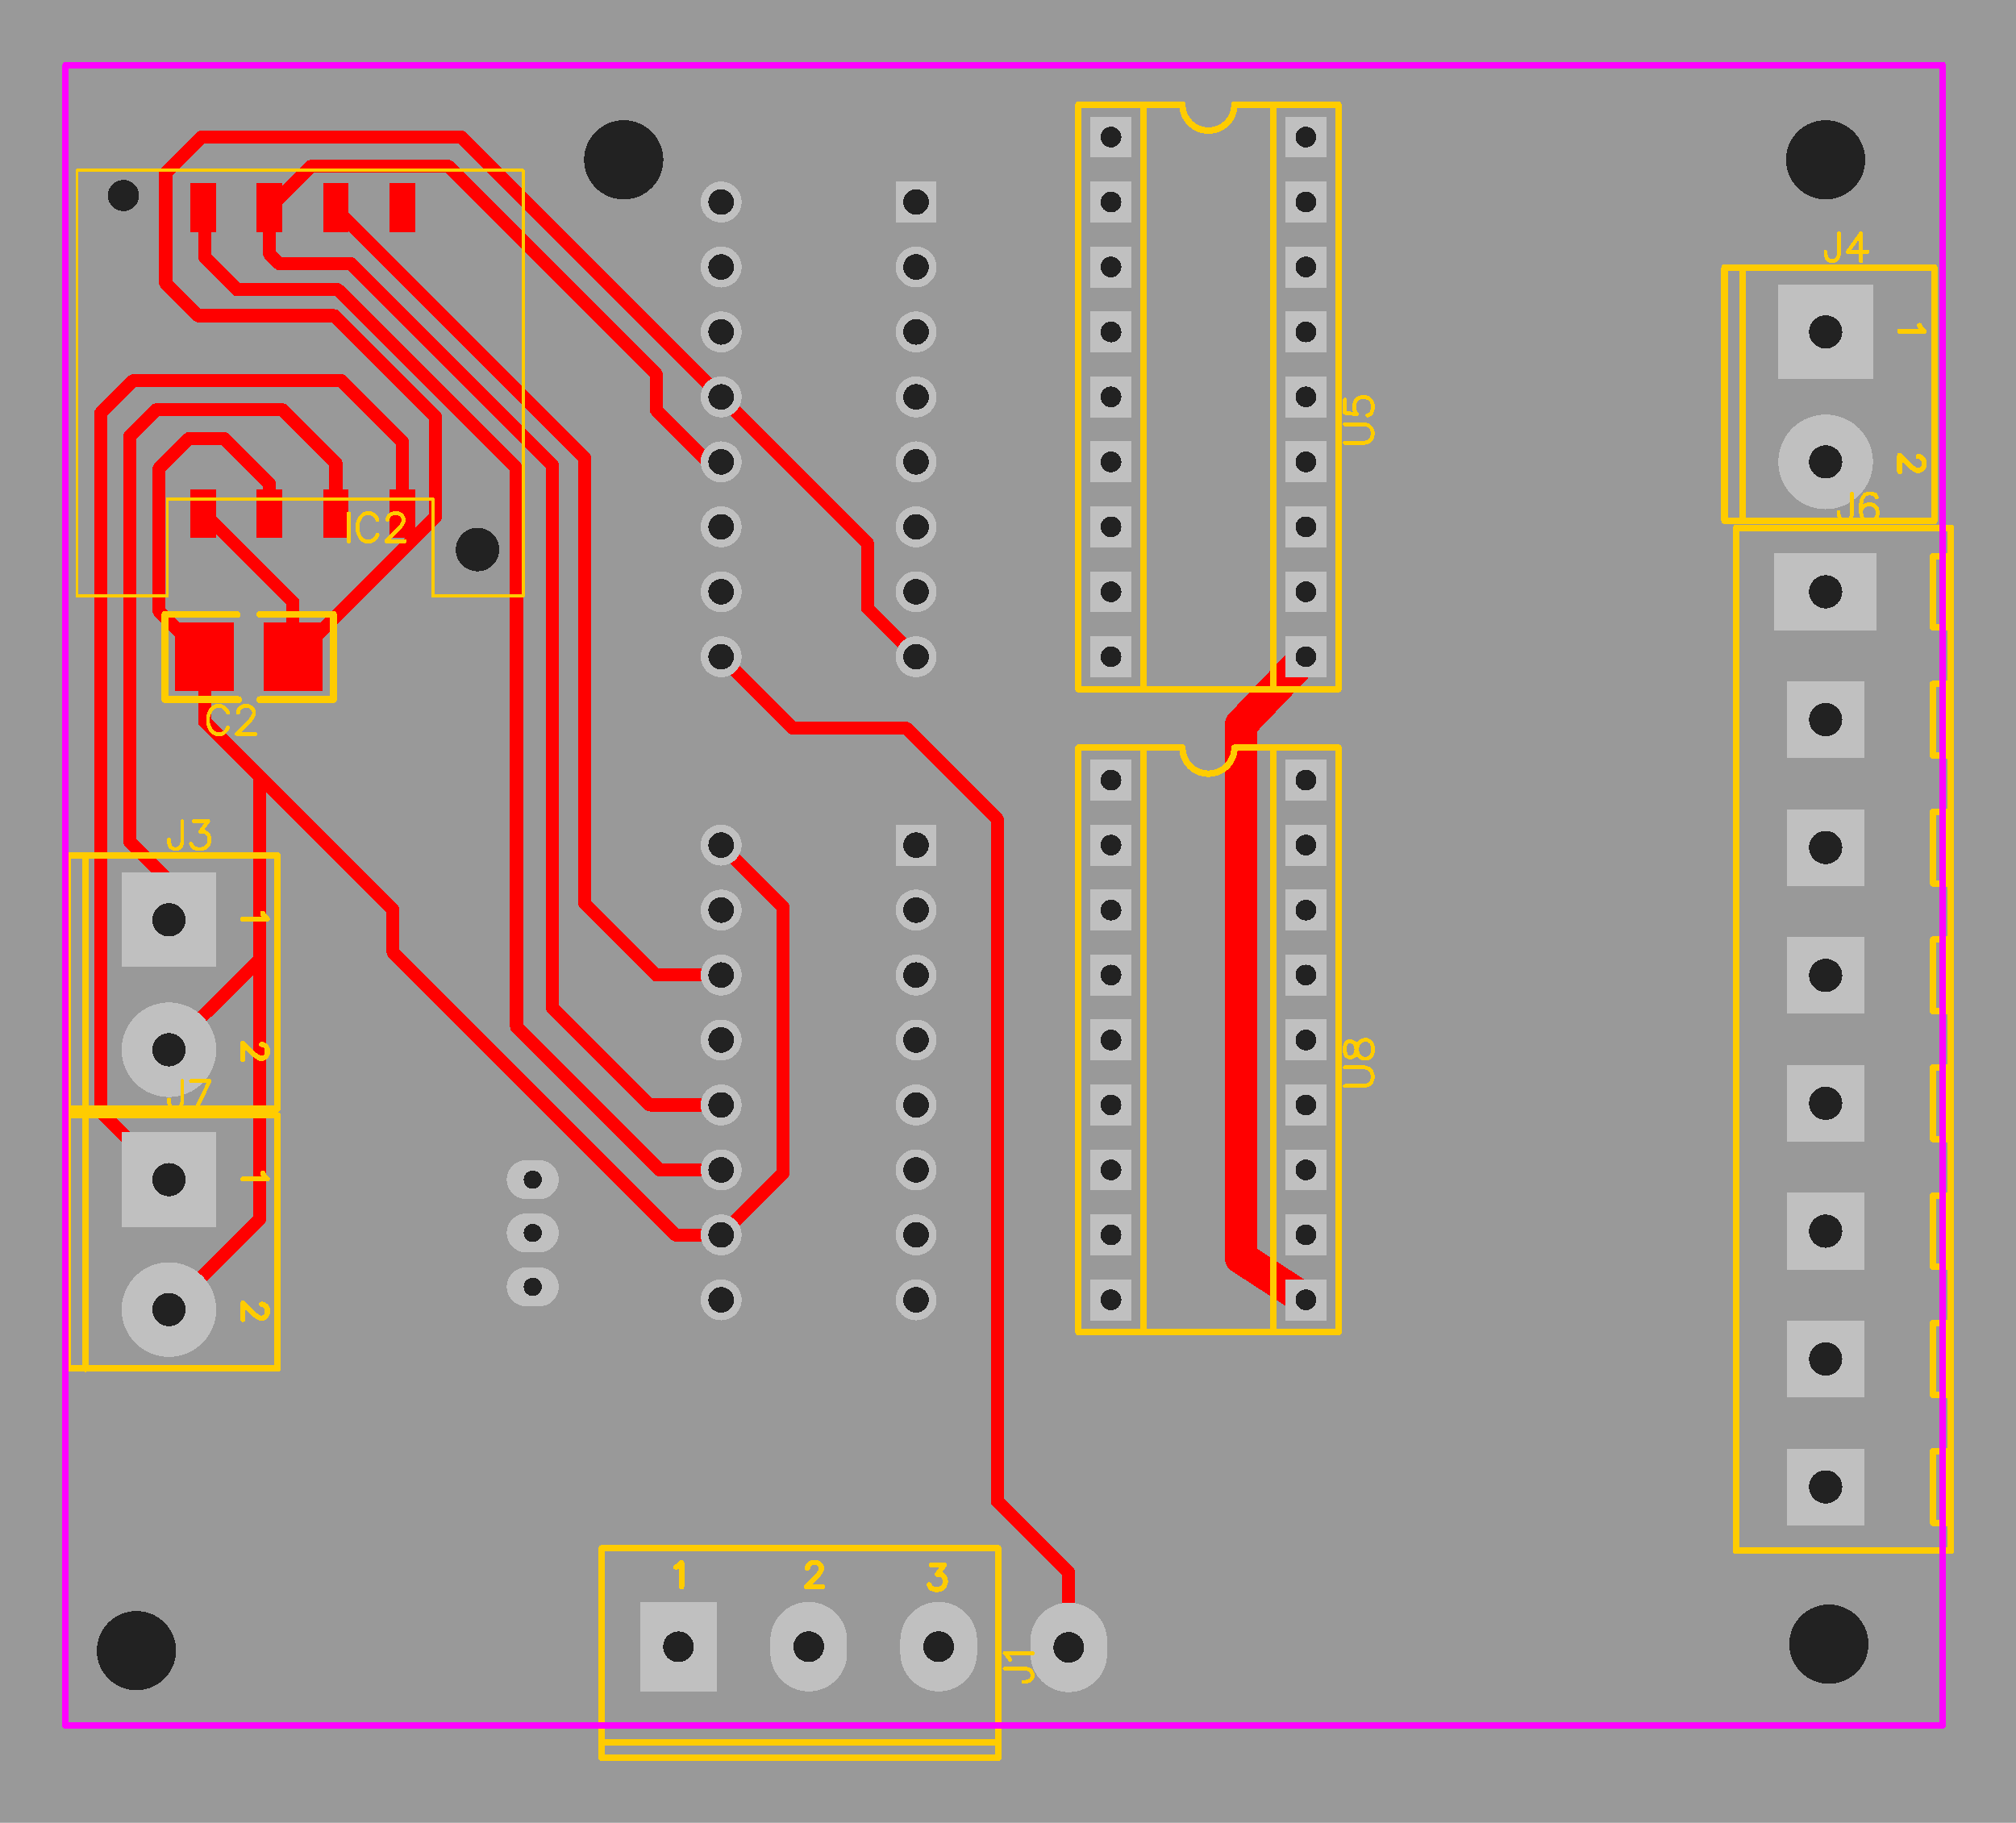 <svg xmlns="http://www.w3.org/2000/svg" xmlns:xlink="http://www.w3.org/1999/xlink" width="78.816mm" height="71.272mm" viewBox="4139 3040.4 310.3 280.6"><title></title><style type="text/css">
*[layerid="1"] {stroke:#FF0000;fill:#FF0000;}
*[layerid="2"] {stroke:#0000FF;fill:#0000FF;}
*[layerid="3"] {stroke:#FFCC00;fill:#FFCC00;}
*[layerid="4"] {stroke:#66CC33;fill:#66CC33;}
*[layerid="5"] {stroke:#808080;fill:#808080;}
*[layerid="6"] {stroke:#800000;fill:#800000;}
*[layerid="7"] {stroke:#800080;fill:#800080;stroke-opacity:0.7;fill-opacity:0.7;}
*[layerid="8"] {stroke:#AA00FF;fill:#AA00FF;stroke-opacity:0.7;fill-opacity:0.7;}
*[layerid="9"] {stroke:#6464FF;fill:#6464FF;}
*[layerid="10"] {stroke:#FF00FF;fill:#FF00FF;}
*[layerid="11"] {stroke:#C0C0C0;fill:#C0C0C0;}
*[layerid="12"] {stroke:#FFFFFF;fill:#FFFFFF;}
*[layerid="13"] {stroke:#33CC99;fill:#33CC99;}
*[layerid="14"] {stroke:#5555FF;fill:#5555FF;}
*[layerid="15"] {stroke:#F022F0;fill:#F022F0;}
*[layerid="21"] {stroke:#999966;fill:#999966;}
*[layerid="22"] {stroke:#008000;fill:#008000;}
*[layerid="23"] {stroke:#00FF00;fill:#00FF00;}
*[layerid="24"] {stroke:#BC8E00;fill:#BC8E00;}
*[layerid="25"] {stroke:#70DBFA;fill:#70DBFA;}
*[layerid="26"] {stroke:#00CC66;fill:#00CC66;}
*[layerid="27"] {stroke:#9966FF;fill:#9966FF;}
*[layerid="28"] {stroke:#800080;fill:#800080;}
*[layerid="29"] {stroke:#008080;fill:#008080;}
*[layerid="30"] {stroke:#15935F;fill:#15935F;}
*[layerid="31"] {stroke:#000080;fill:#000080;}
*[layerid="32"] {stroke:#00B400;fill:#00B400;}
*[layerid="33"] {stroke:#2E4756;fill:#2E4756;}
*[layerid="34"] {stroke:#99842F;fill:#99842F;}
*[layerid="35"] {stroke:#FFFFAA;fill:#FFFFAA;}
*[layerid="36"] {stroke:#99842F;fill:#99842F;}
*[layerid="37"] {stroke:#2E4756;fill:#2E4756;}
*[layerid="38"] {stroke:#3535FF;fill:#3535FF;}
*[layerid="39"] {stroke:#8000BC;fill:#8000BC;}
*[layerid="40"] {stroke:#43AE5F;fill:#43AE5F;}
*[layerid="41"] {stroke:#C3ECCE;fill:#C3ECCE;}
*[layerid="42"] {stroke:#728978;fill:#728978;}
*[layerid="43"] {stroke:#39503F;fill:#39503F;}
*[layerid="44"] {stroke:#0C715D;fill:#0C715D;}
*[layerid="45"] {stroke:#5A8A80;fill:#5A8A80;}
*[layerid="46"] {stroke:#2B937E;fill:#2B937E;}
*[layerid="47"] {stroke:#23999D;fill:#23999D;}
*[layerid="48"] {stroke:#45B4E3;fill:#45B4E3;}
*[layerid="49"] {stroke:#215DA1;fill:#215DA1;}
*[layerid="50"] {stroke:#4564D7;fill:#4564D7;}
*[layerid="51"] {stroke:#6969E9;fill:#6969E9;}
*[layerid="52"] {stroke:#9069E9;fill:#9069E9;}
*[fill="none"] {fill: none;}
*[stroke="none"] {stroke: none;}
path, polyline, polygon, line {stroke-linecap:round;}
g[c_partid="part_pad"][layerid="1"] ellipse:not([c_padid]) {fill:#FF0000;}
g[c_partid="part_pad"][layerid="1"]  polygon:not([c_padid]) {fill:#FF0000;}
g[c_partid="part_pad"][layerid="1"]  polyline:not([c_padid]) {stroke:#FF0000;}
g[c_partid="part_pad"][layerid="1"]  circle {fill:#FF0000;}
g[c_partid="part_pad"][layerid="2"]  ellipse:not([c_padid]) {fill:#0000FF;}
g[c_partid="part_pad"][layerid="2"]  polygon:not([c_padid]) {fill:#0000FF;}
g[c_partid="part_pad"][layerid="2"]  polyline:not([c_padid]) {stroke:#0000FF;}
g[c_partid="part_pad"][layerid="2"]  circle {fill:#0000FF;}
g[c_partid="part_pad"][layerid="11"]  ellipse:not([c_padid]) {fill:#C0C0C0;}
g[c_partid="part_pad"][layerid="11"]  polygon:not([c_padid]) {fill:#C0C0C0;}
g[c_partid="part_pad"][layerid="11"]  polyline:not([c_padid]) {stroke:#C0C0C0;}
g[c_partid="part_pad"][layerid="11"]  circle {fill:#C0C0C0;}
g[c_partid="part_pad"][layerid] > circle[c_padhole] {fill: #222222;}
g[c_partid="part_pad"][layerid] > polyline[c_padhole] {stroke:#222222;}
g[c_partid="part_via"][layerid] > * + circle {fill: #222222;}
g[c_partid="part_pad"] > polygon[c_padid] {stroke-linejoin: miter;stroke-miterlimit: 100;}
g[c_partid="part_hole"] > circle {fill: #222222;}path, polyline, polygon {stroke-linejoin:round;}
rect, circle, ellipse, polyline, line, polygon, path {shape-rendering:crispEdges;}
</style>
<rect x="4139" y="3040.4" width="310.3" height="280.6" fill="#999999" stroke="none"/><g id="g1" cpara="package`OMF_125`" c_transformList="" importFlag="0" xmlns="http://www.w3.org/2000/svg"><polyline points="4180.5 3072.37 4186.87 3066 4208 3066 4240 3098 4240 3103.5 4248 3111.5 4250 3111.5" stroke-width="2" c_shapetype="line" stroke-linecap="round" fill="none" layerid="1" net="C7/STROBE" id="gge1553" /><polyline points="4190.5 3072.37 4229 3110.87 4229 3179.5 4240 3190.5 4250 3190.5" stroke-width="2" c_shapetype="line" stroke-linecap="round" fill="none" layerid="1" net="C6/DATA" id="gge1554" /><polyline points="4180.5 3072.37 4180.5 3079.5 4182 3081 4193 3081 4224 3112 4224 3195.5 4239 3210.5 4250 3210.5" stroke-width="2" c_shapetype="line" stroke-linecap="round" fill="none" layerid="1" net="C7/STROBE" id="gge1555" /><polyline points="4170.5 3072.37 4170.5 3080 4175.5 3085 4191 3085 4218.5 3112.5 4218.5 3198.5 4240.5 3220.5 4250 3220.5" stroke-width="2" c_shapetype="line" stroke-linecap="round" fill="none" layerid="1" net="C8/CLK" id="gge1556" /><polyline points="4250 3101.5 4210 3061.5 4170 3061.5 4164.5 3067 4164.5 3084 4169.5 3089 4190.5 3089 4206 3104.5 4206 3120 4184.5 3141.5 4184.1 3141.5" stroke-width="2" c_shapetype="line" stroke-linecap="round" fill="none" layerid="1" net="GND" id="gge1557" /><polyline points="4170.5 3119.5 4184.1 3133.1 4184.1 3141.5" stroke-width="2" c_shapetype="line" stroke-linecap="round" fill="none" layerid="1" net="GND" id="gge1563" /><polyline points="4250 3170.5 4259.5 3180 4259.5 3221 4250 3230.5" stroke-width="2" c_shapetype="line" stroke-linecap="round" fill="none" layerid="1" net="+5V" id="gge1564" /><polyline points="4340 3141.5 4330 3152 4330 3234 4340 3240.5" stroke-width="5" c_shapetype="line" stroke-linecap="round" fill="none" layerid="1" net="+12V" id="gge1570" /><polyline points="4250 3101.5 4272.5 3124 4272.5 3134 4280 3141.5" stroke-width="2" c_shapetype="line" stroke-linecap="round" fill="none" layerid="1" net="GND" id="gge1571" /><polyline points="4250 3141.5 4261 3152.5 4278.5 3152.5 4292.5 3166.5 4292.5 3271.5 4303.5 3282.5 4303.5 3294" stroke-width="2" c_shapetype="line" stroke-linecap="round" fill="none" layerid="1" net="U6_9" id="gge1552" /><polyline points="4170.5 3141.5 4163.5 3134.5 4163.5 3112.5 4168.08 3107.92 4173.5 3107.92 4180.5 3114.92 4180.5 3119.5" stroke-width="2" c_shapetype="line" stroke-linecap="round" fill="none" layerid="1" net="+5V" id="gge1642" /><polyline points="4165 3182 4165 3176 4159 3170 4159 3107.5 4163 3103.5 4182.5 3103.5 4190.7 3111.7 4190.7 3119.5" stroke-width="2" c_shapetype="line" stroke-linecap="round" fill="none" layerid="1" net="C2/BTN2/RIGHT" id="gge1645" /><polyline points="4165 3222 4154.5 3211.5 4154.5 3104 4159.5 3099 4191.5 3099 4200.94 3108.44 4200.94 3119.5" stroke-width="2" c_shapetype="line" stroke-linecap="round" fill="none" layerid="1" net="C1/BTN1/LEFT" id="gge1653" /><polyline points="4165 3242 4179 3228 4179 3160 4170.5 3151.5 4170.5 3141.5" stroke-width="2" c_shapetype="line" stroke-linecap="round" fill="none" layerid="1" net="+5V" id="gge1686" /><polyline points="4165 3202 4179 3188.05" stroke-width="2" c_shapetype="line" stroke-linecap="round" fill="none" layerid="1" net="+5V" id="gge1689" /><polyline points="4250 3230.5 4243 3230.5 4199.5 3187 4199.5 3180.5 4179 3160" stroke-width="2" c_shapetype="line" stroke-linecap="round" fill="none" layerid="1" net="+5V" id="gge1692" /><g c_partid="part_pad" c_etype="pinpart" c_origin="4184.1,3141.5" layerid="1" number="1" net="GND" plated ="Y" c_shapetype="group" id="gge439" locked="0" c_rotation="180" c_width="9.055" c_height="10.63" title="GND" c_shape="RECT" pasteExpansion="0" solderExpansion="0.4"><polygon points="4188.628 3146.815 4179.572 3146.815 4179.572 3136.185 4188.628 3136.185" stroke-width="0" /><circle c_padhole="1" cx="4184.1" cy="3141.5" r="0" stroke-width="0" /></g><g c_partid="part_pad" c_etype="pinpart" c_origin="4170.5,3141.5" layerid="1" number="2" net="+5V" plated ="Y" c_shapetype="group" id="gge444" locked="0" c_rotation="180" c_width="9.055" c_height="10.63" title="+5V" c_shape="RECT" pasteExpansion="0" solderExpansion="0.4"><polygon points="4175.028 3146.815 4165.972 3146.815 4165.972 3136.185 4175.028 3136.185" stroke-width="0" /><circle c_padhole="1" cx="4170.5" cy="3141.5" r="0" stroke-width="0" /></g><g c_partid="part_pad" c_etype="pinpart" c_origin="4200.94,3119.5" layerid="1" number="1" net="C1/BTN1/LEFT" plated ="Y" c_shapetype="group" id="gge1062" locked="0" c_rotation="180" c_width="3.937" c_height="7.48" title="C1/BTN1/LEFT" c_shape="RECT" pasteExpansion="0" solderExpansion="0.4"><polygon points="4202.91 3123.24 4198.97 3123.24 4198.97 3115.76 4202.91 3115.76" stroke-width="0" /><circle c_padhole="1" cx="4200.94" cy="3119.5" r="0" stroke-width="0" /></g><g c_partid="part_pad" c_etype="pinpart" c_origin="4190.7,3119.5" layerid="1" number="2" net="C2/BTN2/RIGHT" plated ="Y" c_shapetype="group" id="gge1067" locked="0" c_rotation="180" c_width="3.937" c_height="7.48" title="C2/BTN2/RIGHT" c_shape="RECT" pasteExpansion="0" solderExpansion="0.4"><polygon points="4192.67 3123.24 4188.73 3123.24 4188.73 3115.76 4192.67 3115.76" stroke-width="0" /><circle c_padhole="1" cx="4190.7" cy="3119.5" r="0" stroke-width="0" /></g><g c_partid="part_pad" c_etype="pinpart" c_origin="4180.5,3119.5" layerid="1" number="3" net="+5V" plated ="Y" c_shapetype="group" id="gge1072" locked="0" c_rotation="180" c_width="3.937" c_height="7.48" title="+5V" c_shape="RECT" pasteExpansion="0" solderExpansion="0.4"><polygon points="4182.47 3123.24 4178.53 3123.24 4178.53 3115.76 4182.47 3115.76" stroke-width="0" /><circle c_padhole="1" cx="4180.5" cy="3119.5" r="0" stroke-width="0" /></g><g c_partid="part_pad" c_etype="pinpart" c_origin="4170.3,3119.5" layerid="1" number="4" net="GND" plated ="Y" c_shapetype="group" id="gge1077" locked="0" c_rotation="180" c_width="3.937" c_height="7.48" title="GND" c_shape="RECT" pasteExpansion="0" solderExpansion="0.4"><polygon points="4172.27 3123.24 4168.33 3123.24 4168.33 3115.76 4172.27 3115.76" stroke-width="0" /><circle c_padhole="1" cx="4170.3" cy="3119.5" r="0" stroke-width="0" /></g><g c_partid="part_pad" c_etype="pinpart" c_origin="4200.94,3072.37" layerid="1" number="5" net="R2_1" plated ="Y" c_shapetype="group" id="gge1082" locked="0" c_rotation="180" c_width="3.937" c_height="7.48" title="R2_1" c_shape="RECT" pasteExpansion="0" solderExpansion="0.4"><polygon points="4202.91 3076.11 4198.97 3076.11 4198.97 3068.63 4202.91 3068.63" stroke-width="0" /><circle c_padhole="1" cx="4200.94" cy="3072.37" r="0" stroke-width="0" /></g><g c_partid="part_pad" c_etype="pinpart" c_origin="4190.7,3072.37" layerid="1" number="6" net="C6/DATA" plated ="Y" c_shapetype="group" id="gge1087" locked="0" c_rotation="180" c_width="3.937" c_height="7.48" title="C6/DATA" c_shape="RECT" pasteExpansion="0" solderExpansion="0.4"><polygon points="4192.67 3076.11 4188.73 3076.11 4188.73 3068.63 4192.67 3068.63" stroke-width="0" /><circle c_padhole="1" cx="4190.7" cy="3072.37" r="0" stroke-width="0" /></g><g c_partid="part_pad" c_etype="pinpart" c_origin="4180.5,3072.37" layerid="1" number="7" net="C7/STROBE" plated ="Y" c_shapetype="group" id="gge1092" locked="0" c_rotation="180" c_width="3.937" c_height="7.48" title="C7/STROBE" c_shape="RECT" pasteExpansion="0" solderExpansion="0.4"><polygon points="4182.47 3076.11 4178.53 3076.11 4178.53 3068.63 4182.47 3068.63" stroke-width="0" /><circle c_padhole="1" cx="4180.5" cy="3072.37" r="0" stroke-width="0" /></g><g c_partid="part_pad" c_etype="pinpart" c_origin="4170.3,3072.37" layerid="1" number="8" net="C8/CLK" plated ="Y" c_shapetype="group" id="gge1097" locked="0" c_rotation="180" c_width="3.937" c_height="7.48" title="C8/CLK" c_shape="RECT" pasteExpansion="0" solderExpansion="0.4"><polygon points="4172.27 3076.11 4168.33 3076.11 4168.33 3068.63 4172.27 3068.63" stroke-width="0" /><circle c_padhole="1" cx="4170.3" cy="3072.37" r="0" stroke-width="0" /></g><g c_partid="part_pad" c_etype="pinpart" c_origin="4303.5,3294" layerid="11" number="3" net="U6_9" plated ="Y" c_shapetype="group" id="gge1347" locked="0" c_rotation="0" c_width="11.811" c_height="13.78" title="U6_9" c_shape="OVAL" pasteExpansion="0" solderExpansion="0.4"><polyline points="4303.5 3293.016 4303.5 3294.984" stroke-width="11.811" /><circle c_padhole="1" cx="4303.5" cy="3294" r="2.362" stroke-width="0" /></g><g c_partid="part_pad" c_etype="pinpart" c_origin="4221,3238.5" layerid="11" number="3" net="F1_1" plated ="Y" c_shapetype="group" id="gge363" locked="0" c_rotation="0" c_width="8" c_height="6" title="F1_1" c_shape="OVAL" pasteExpansion="0" solderExpansion="0.4"><polyline points="4220 3238.5 4222 3238.5" stroke-width="6" /><circle c_padhole="1" cx="4221" cy="3238.5" r="1.4" stroke-width="0" /></g><g c_partid="part_pad" c_etype="pinpart" c_origin="4221,3230.2" layerid="11" number="3" net="0" plated ="Y" c_shapetype="group" id="gge371" locked="0" c_rotation="0" c_width="8" c_height="6" title="0" c_shape="OVAL" pasteExpansion="0" solderExpansion="0.4"><polyline points="4220 3230.2 4222 3230.2" stroke-width="6" /><circle c_padhole="1" cx="4221" cy="3230.2" r="1.4" stroke-width="0" /></g><g c_partid="part_pad" c_etype="pinpart" c_origin="4221,3222" layerid="11" number="3" net="+5V" plated ="Y" c_shapetype="group" id="gge1667" locked="0" c_rotation="0" c_width="8" c_height="6" title="+5V" c_shape="OVAL" pasteExpansion="0" solderExpansion="0.4"><polyline points="4220 3222 4222 3222" stroke-width="6" /><circle c_padhole="1" cx="4221" cy="3222" r="1.4" stroke-width="0" /></g><g c_partid="part_pad" c_etype="pinpart" c_origin="4243.42,3293.91" layerid="11" number="1" net="F1_2" plated ="Y" c_shapetype="group" id="gge548" locked="0" c_rotation="0" c_width="11.811" c_height="13.78" title="F1_2" c_shape="RECT" pasteExpansion="0" solderExpansion="0.4"><polygon points="4237.516 3287.02 4249.327 3287.02 4249.327 3300.799 4237.516 3300.799" stroke-width="0" /><circle c_padhole="1" cx="4243.421" cy="3293.91" r="2.362" stroke-width="0" /></g><g c_partid="part_pad" c_etype="pinpart" c_origin="4263.48,3293.89" layerid="11" number="2" net="GND" plated ="Y" c_shapetype="group" id="gge553" locked="0" c_rotation="0" c_width="11.811" c_height="13.78" title="GND" c_shape="OVAL" pasteExpansion="0" solderExpansion="0.4"><polyline points="4263.48 3292.906 4263.48 3294.874" stroke-width="11.811" /><circle c_padhole="1" cx="4263.476" cy="3293.894" r="2.362" stroke-width="0" /></g><g c_partid="part_pad" c_etype="pinpart" c_origin="4283.48,3293.89" layerid="11" number="3" net="F2_1" plated ="Y" c_shapetype="group" id="gge558" locked="0" c_rotation="0" c_width="11.811" c_height="13.78" title="F2_1" c_shape="OVAL" pasteExpansion="0" solderExpansion="0.4"><polyline points="4283.48 3292.906 4283.48 3294.874" stroke-width="11.811" /><circle c_padhole="1" cx="4283.476" cy="3293.894" r="2.362" stroke-width="0" /></g><g c_partid="part_pad" c_etype="pinpart" c_origin="4310,3160.5" layerid="11" number="1" net="O1" plated ="Y" c_shapetype="group" id="gge580" locked="0" c_rotation="270" c_width="6.3" c_height="6.3" title="O1" c_shape="RECT" pasteExpansion="0" solderExpansion="0.4"><polygon points="4313.15 3157.35 4313.15 3163.65 4306.85 3163.65 4306.85 3157.35" stroke-width="0" /><circle c_padhole="1" cx="4310" cy="3160.5" r="1.6" stroke-width="0" /></g><g c_partid="part_pad" c_etype="pinpart" c_origin="4310,3170.5" layerid="11" number="2" net="O2" plated ="Y" c_shapetype="group" id="gge585" locked="0" c_rotation="270" c_width="6.3" c_height="6.3" title="O2" c_shape="RECT" pasteExpansion="0" solderExpansion="0.4"><polygon points="4313.15 3167.35 4313.15 3173.65 4306.85 3173.65 4306.85 3167.35" stroke-width="0" /><circle c_padhole="1" cx="4310" cy="3170.5" r="1.6" stroke-width="0" /></g><g c_partid="part_pad" c_etype="pinpart" c_origin="4310,3220.5" layerid="11" number="7" net="O7" plated ="Y" c_shapetype="group" id="gge590" locked="0" c_rotation="270" c_width="6.3" c_height="6.3" title="O7" c_shape="RECT" pasteExpansion="0" solderExpansion="0.4"><polygon points="4313.15 3217.35 4313.15 3223.65 4306.85 3223.65 4306.85 3217.35" stroke-width="0" /><circle c_padhole="1" cx="4310" cy="3220.5" r="1.6" stroke-width="0" /></g><g c_partid="part_pad" c_etype="pinpart" c_origin="4310,3230.5" layerid="11" number="8" net="O8" plated ="Y" c_shapetype="group" id="gge595" locked="0" c_rotation="270" c_width="6.3" c_height="6.3" title="O8" c_shape="RECT" pasteExpansion="0" solderExpansion="0.4"><polygon points="4313.15 3227.35 4313.15 3233.65 4306.85 3233.65 4306.85 3227.35" stroke-width="0" /><circle c_padhole="1" cx="4310" cy="3230.5" r="1.6" stroke-width="0" /></g><g c_partid="part_pad" c_etype="pinpart" c_origin="4310,3180.5" layerid="11" number="3" net="O3" plated ="Y" c_shapetype="group" id="gge600" locked="0" c_rotation="270" c_width="6.3" c_height="6.3" title="O3" c_shape="RECT" pasteExpansion="0" solderExpansion="0.4"><polygon points="4313.15 3177.35 4313.15 3183.65 4306.85 3183.65 4306.85 3177.35" stroke-width="0" /><circle c_padhole="1" cx="4310" cy="3180.5" r="1.6" stroke-width="0" /></g><g c_partid="part_pad" c_etype="pinpart" c_origin="4310,3190.5" layerid="11" number="4" net="O4" plated ="Y" c_shapetype="group" id="gge605" locked="0" c_rotation="270" c_width="6.3" c_height="6.3" title="O4" c_shape="RECT" pasteExpansion="0" solderExpansion="0.4"><polygon points="4313.15 3187.35 4313.15 3193.65 4306.85 3193.65 4306.85 3187.35" stroke-width="0" /><circle c_padhole="1" cx="4310" cy="3190.5" r="1.6" stroke-width="0" /></g><g c_partid="part_pad" c_etype="pinpart" c_origin="4310,3210.5" layerid="11" number="6" net="O6" plated ="Y" c_shapetype="group" id="gge610" locked="0" c_rotation="270" c_width="6.3" c_height="6.3" title="O6" c_shape="RECT" pasteExpansion="0" solderExpansion="0.4"><polygon points="4313.15 3207.35 4313.15 3213.65 4306.85 3213.65 4306.85 3207.35" stroke-width="0" /><circle c_padhole="1" cx="4310" cy="3210.5" r="1.6" stroke-width="0" /></g><g c_partid="part_pad" c_etype="pinpart" c_origin="4310,3200.5" layerid="11" number="5" net="O5" plated ="Y" c_shapetype="group" id="gge615" locked="0" c_rotation="270" c_width="6.3" c_height="6.3" title="O5" c_shape="RECT" pasteExpansion="0" solderExpansion="0.4"><polygon points="4313.15 3197.35 4313.15 3203.65 4306.85 3203.65 4306.85 3197.35" stroke-width="0" /><circle c_padhole="1" cx="4310" cy="3200.5" r="1.6" stroke-width="0" /></g><g c_partid="part_pad" c_etype="pinpart" c_origin="4310,3240.5" layerid="11" number="9" net="GND" plated ="Y" c_shapetype="group" id="gge620" locked="0" c_rotation="270" c_width="6.3" c_height="6.3" title="GND" c_shape="RECT" pasteExpansion="0" solderExpansion="0.4"><polygon points="4313.15 3237.35 4313.15 3243.65 4306.85 3243.65 4306.85 3237.35" stroke-width="0" /><circle c_padhole="1" cx="4310" cy="3240.5" r="1.6" stroke-width="0" /></g><g c_partid="part_pad" c_etype="pinpart" c_origin="4340,3240.5" layerid="11" number="10" net="+12V" plated ="Y" c_shapetype="group" id="gge625" locked="0" c_rotation="270" c_width="6.3" c_height="6.3" title="+12V" c_shape="RECT" pasteExpansion="0" solderExpansion="0.4"><polygon points="4343.15 3237.35 4343.15 3243.65 4336.85 3243.65 4336.85 3237.35" stroke-width="0" /><circle c_padhole="1" cx="4340" cy="3240.5" r="1.6" stroke-width="0" /></g><g c_partid="part_pad" c_etype="pinpart" c_origin="4340,3230.5" layerid="11" number="11" net="U8_11" plated ="Y" c_shapetype="group" id="gge630" locked="0" c_rotation="270" c_width="6.3" c_height="6.3" title="U8_11" c_shape="RECT" pasteExpansion="0" solderExpansion="0.4"><polygon points="4343.15 3227.35 4343.15 3233.65 4336.85 3233.65 4336.85 3227.35" stroke-width="0" /><circle c_padhole="1" cx="4340" cy="3230.5" r="1.6" stroke-width="0" /></g><g c_partid="part_pad" c_etype="pinpart" c_origin="4340,3220.5" layerid="11" number="12" net="U8_12" plated ="Y" c_shapetype="group" id="gge635" locked="0" c_rotation="270" c_width="6.3" c_height="6.3" title="U8_12" c_shape="RECT" pasteExpansion="0" solderExpansion="0.4"><polygon points="4343.15 3217.35 4343.15 3223.65 4336.85 3223.65 4336.85 3217.35" stroke-width="0" /><circle c_padhole="1" cx="4340" cy="3220.5" r="1.6" stroke-width="0" /></g><g c_partid="part_pad" c_etype="pinpart" c_origin="4340,3210.5" layerid="11" number="13" net="U8_13" plated ="Y" c_shapetype="group" id="gge640" locked="0" c_rotation="270" c_width="6.3" c_height="6.3" title="U8_13" c_shape="RECT" pasteExpansion="0" solderExpansion="0.4"><polygon points="4343.15 3207.35 4343.15 3213.65 4336.85 3213.65 4336.85 3207.35" stroke-width="0" /><circle c_padhole="1" cx="4340" cy="3210.5" r="1.6" stroke-width="0" /></g><g c_partid="part_pad" c_etype="pinpart" c_origin="4340,3200.5" layerid="11" number="14" net="U8_14" plated ="Y" c_shapetype="group" id="gge645" locked="0" c_rotation="270" c_width="6.3" c_height="6.3" title="U8_14" c_shape="RECT" pasteExpansion="0" solderExpansion="0.4"><polygon points="4343.15 3197.35 4343.15 3203.65 4336.85 3203.65 4336.85 3197.35" stroke-width="0" /><circle c_padhole="1" cx="4340" cy="3200.5" r="1.6" stroke-width="0" /></g><g c_partid="part_pad" c_etype="pinpart" c_origin="4340,3190.5" layerid="11" number="15" net="U8_15" plated ="Y" c_shapetype="group" id="gge650" locked="0" c_rotation="270" c_width="6.3" c_height="6.3" title="U8_15" c_shape="RECT" pasteExpansion="0" solderExpansion="0.4"><polygon points="4343.15 3187.35 4343.15 3193.65 4336.85 3193.65 4336.85 3187.35" stroke-width="0" /><circle c_padhole="1" cx="4340" cy="3190.5" r="1.6" stroke-width="0" /></g><g c_partid="part_pad" c_etype="pinpart" c_origin="4340,3180.5" layerid="11" number="16" net="U8_16" plated ="Y" c_shapetype="group" id="gge655" locked="0" c_rotation="270" c_width="6.3" c_height="6.3" title="U8_16" c_shape="RECT" pasteExpansion="0" solderExpansion="0.4"><polygon points="4343.15 3177.35 4343.15 3183.65 4336.85 3183.65 4336.85 3177.35" stroke-width="0" /><circle c_padhole="1" cx="4340" cy="3180.5" r="1.6" stroke-width="0" /></g><g c_partid="part_pad" c_etype="pinpart" c_origin="4340,3170.5" layerid="11" number="17" net="U8_17" plated ="Y" c_shapetype="group" id="gge660" locked="0" c_rotation="270" c_width="6.3" c_height="6.3" title="U8_17" c_shape="RECT" pasteExpansion="0" solderExpansion="0.4"><polygon points="4343.15 3167.35 4343.15 3173.65 4336.85 3173.65 4336.85 3167.35" stroke-width="0" /><circle c_padhole="1" cx="4340" cy="3170.5" r="1.6" stroke-width="0" /></g><g c_partid="part_pad" c_etype="pinpart" c_origin="4340,3160.5" layerid="11" number="18" net="U8_18" plated ="Y" c_shapetype="group" id="gge665" locked="0" c_rotation="270" c_width="6.3" c_height="6.3" title="U8_18" c_shape="RECT" pasteExpansion="0" solderExpansion="0.4"><polygon points="4343.15 3157.35 4343.15 3163.65 4336.85 3163.65 4336.85 3157.35" stroke-width="0" /><circle c_padhole="1" cx="4340" cy="3160.5" r="1.6" stroke-width="0" /></g><g c_partid="part_pad" c_etype="pinpart" c_origin="4310,3061.5" layerid="11" number="1" net="U5_1" plated ="Y" c_shapetype="group" id="gge745" locked="0" c_rotation="270" c_width="6.3" c_height="6.3" title="U5_1" c_shape="RECT" pasteExpansion="0" solderExpansion="0.4"><polygon points="4313.15 3058.35 4313.15 3064.65 4306.85 3064.65 4306.85 3058.35" stroke-width="0" /><circle c_padhole="1" cx="4310" cy="3061.5" r="1.6" stroke-width="0" /></g><g c_partid="part_pad" c_etype="pinpart" c_origin="4310,3071.5" layerid="11" number="2" net="U5_2" plated ="Y" c_shapetype="group" id="gge750" locked="0" c_rotation="270" c_width="6.3" c_height="6.3" title="U5_2" c_shape="RECT" pasteExpansion="0" solderExpansion="0.4"><polygon points="4313.15 3068.35 4313.15 3074.65 4306.85 3074.65 4306.85 3068.35" stroke-width="0" /><circle c_padhole="1" cx="4310" cy="3071.5" r="1.6" stroke-width="0" /></g><g c_partid="part_pad" c_etype="pinpart" c_origin="4310,3121.5" layerid="11" number="7" net="O9" plated ="Y" c_shapetype="group" id="gge755" locked="0" c_rotation="270" c_width="6.3" c_height="6.3" title="O9" c_shape="RECT" pasteExpansion="0" solderExpansion="0.4"><polygon points="4313.15 3118.35 4313.15 3124.65 4306.85 3124.65 4306.85 3118.35" stroke-width="0" /><circle c_padhole="1" cx="4310" cy="3121.5" r="1.6" stroke-width="0" /></g><g c_partid="part_pad" c_etype="pinpart" c_origin="4310,3131.5" layerid="11" number="8" net="O10" plated ="Y" c_shapetype="group" id="gge760" locked="0" c_rotation="270" c_width="6.3" c_height="6.3" title="O10" c_shape="RECT" pasteExpansion="0" solderExpansion="0.4"><polygon points="4313.15 3128.35 4313.15 3134.65 4306.85 3134.65 4306.85 3128.35" stroke-width="0" /><circle c_padhole="1" cx="4310" cy="3131.5" r="1.6" stroke-width="0" /></g><g c_partid="part_pad" c_etype="pinpart" c_origin="4310,3081.5" layerid="11" number="3" net="U5_3" plated ="Y" c_shapetype="group" id="gge765" locked="0" c_rotation="270" c_width="6.3" c_height="6.3" title="U5_3" c_shape="RECT" pasteExpansion="0" solderExpansion="0.4"><polygon points="4313.15 3078.35 4313.15 3084.65 4306.85 3084.65 4306.85 3078.35" stroke-width="0" /><circle c_padhole="1" cx="4310" cy="3081.5" r="1.6" stroke-width="0" /></g><g c_partid="part_pad" c_etype="pinpart" c_origin="4310,3091.5" layerid="11" number="4" net="U5_4" plated ="Y" c_shapetype="group" id="gge770" locked="0" c_rotation="270" c_width="6.3" c_height="6.3" title="U5_4" c_shape="RECT" pasteExpansion="0" solderExpansion="0.4"><polygon points="4313.15 3088.35 4313.15 3094.65 4306.85 3094.65 4306.85 3088.35" stroke-width="0" /><circle c_padhole="1" cx="4310" cy="3091.5" r="1.6" stroke-width="0" /></g><g c_partid="part_pad" c_etype="pinpart" c_origin="4310,3111.5" layerid="11" number="6" net="U5_6" plated ="Y" c_shapetype="group" id="gge775" locked="0" c_rotation="270" c_width="6.3" c_height="6.3" title="U5_6" c_shape="RECT" pasteExpansion="0" solderExpansion="0.4"><polygon points="4313.15 3108.35 4313.15 3114.65 4306.85 3114.65 4306.85 3108.35" stroke-width="0" /><circle c_padhole="1" cx="4310" cy="3111.5" r="1.6" stroke-width="0" /></g><g c_partid="part_pad" c_etype="pinpart" c_origin="4310,3101.5" layerid="11" number="5" net="U5_5" plated ="Y" c_shapetype="group" id="gge780" locked="0" c_rotation="270" c_width="6.3" c_height="6.3" title="U5_5" c_shape="RECT" pasteExpansion="0" solderExpansion="0.4"><polygon points="4313.15 3098.35 4313.15 3104.65 4306.85 3104.65 4306.85 3098.35" stroke-width="0" /><circle c_padhole="1" cx="4310" cy="3101.5" r="1.6" stroke-width="0" /></g><g c_partid="part_pad" c_etype="pinpart" c_origin="4310,3141.5" layerid="11" number="9" net="GND" plated ="Y" c_shapetype="group" id="gge785" locked="0" c_rotation="270" c_width="6.3" c_height="6.3" title="GND" c_shape="RECT" pasteExpansion="0" solderExpansion="0.4"><polygon points="4313.15 3138.35 4313.15 3144.65 4306.85 3144.65 4306.85 3138.35" stroke-width="0" /><circle c_padhole="1" cx="4310" cy="3141.5" r="1.6" stroke-width="0" /></g><g c_partid="part_pad" c_etype="pinpart" c_origin="4340,3141.5" layerid="11" number="10" net="+12V" plated ="Y" c_shapetype="group" id="gge790" locked="0" c_rotation="270" c_width="6.3" c_height="6.3" title="+12V" c_shape="RECT" pasteExpansion="0" solderExpansion="0.4"><polygon points="4343.15 3138.35 4343.15 3144.65 4336.85 3144.65 4336.85 3138.35" stroke-width="0" /><circle c_padhole="1" cx="4340" cy="3141.5" r="1.6" stroke-width="0" /></g><g c_partid="part_pad" c_etype="pinpart" c_origin="4340,3131.5" layerid="11" number="11" net="U5_11" plated ="Y" c_shapetype="group" id="gge795" locked="0" c_rotation="270" c_width="6.3" c_height="6.3" title="U5_11" c_shape="RECT" pasteExpansion="0" solderExpansion="0.4"><polygon points="4343.15 3128.35 4343.15 3134.65 4336.85 3134.65 4336.85 3128.35" stroke-width="0" /><circle c_padhole="1" cx="4340" cy="3131.5" r="1.6" stroke-width="0" /></g><g c_partid="part_pad" c_etype="pinpart" c_origin="4340,3121.5" layerid="11" number="12" net="U5_12" plated ="Y" c_shapetype="group" id="gge800" locked="0" c_rotation="270" c_width="6.3" c_height="6.3" title="U5_12" c_shape="RECT" pasteExpansion="0" solderExpansion="0.4"><polygon points="4343.15 3118.35 4343.15 3124.65 4336.85 3124.65 4336.85 3118.35" stroke-width="0" /><circle c_padhole="1" cx="4340" cy="3121.5" r="1.6" stroke-width="0" /></g><g c_partid="part_pad" c_etype="pinpart" c_origin="4340,3111.5" layerid="11" number="13" net="U5_13" plated ="Y" c_shapetype="group" id="gge805" locked="0" c_rotation="270" c_width="6.3" c_height="6.3" title="U5_13" c_shape="RECT" pasteExpansion="0" solderExpansion="0.4"><polygon points="4343.15 3108.35 4343.15 3114.65 4336.85 3114.65 4336.85 3108.35" stroke-width="0" /><circle c_padhole="1" cx="4340" cy="3111.5" r="1.6" stroke-width="0" /></g><g c_partid="part_pad" c_etype="pinpart" c_origin="4340,3101.5" layerid="11" number="14" net="U5_14" plated ="Y" c_shapetype="group" id="gge810" locked="0" c_rotation="270" c_width="6.3" c_height="6.3" title="U5_14" c_shape="RECT" pasteExpansion="0" solderExpansion="0.4"><polygon points="4343.15 3098.35 4343.15 3104.65 4336.85 3104.65 4336.85 3098.35" stroke-width="0" /><circle c_padhole="1" cx="4340" cy="3101.5" r="1.6" stroke-width="0" /></g><g c_partid="part_pad" c_etype="pinpart" c_origin="4340,3091.5" layerid="11" number="15" net="U5_15" plated ="Y" c_shapetype="group" id="gge815" locked="0" c_rotation="270" c_width="6.3" c_height="6.3" title="U5_15" c_shape="RECT" pasteExpansion="0" solderExpansion="0.4"><polygon points="4343.15 3088.35 4343.15 3094.65 4336.85 3094.65 4336.85 3088.35" stroke-width="0" /><circle c_padhole="1" cx="4340" cy="3091.5" r="1.6" stroke-width="0" /></g><g c_partid="part_pad" c_etype="pinpart" c_origin="4340,3081.5" layerid="11" number="16" net="U5_16" plated ="Y" c_shapetype="group" id="gge820" locked="0" c_rotation="270" c_width="6.3" c_height="6.3" title="U5_16" c_shape="RECT" pasteExpansion="0" solderExpansion="0.4"><polygon points="4343.15 3078.35 4343.15 3084.65 4336.85 3084.65 4336.85 3078.35" stroke-width="0" /><circle c_padhole="1" cx="4340" cy="3081.5" r="1.6" stroke-width="0" /></g><g c_partid="part_pad" c_etype="pinpart" c_origin="4340,3071.5" layerid="11" number="17" net="U5_17" plated ="Y" c_shapetype="group" id="gge825" locked="0" c_rotation="270" c_width="6.3" c_height="6.3" title="U5_17" c_shape="RECT" pasteExpansion="0" solderExpansion="0.4"><polygon points="4343.15 3068.35 4343.15 3074.65 4336.85 3074.65 4336.85 3068.35" stroke-width="0" /><circle c_padhole="1" cx="4340" cy="3071.5" r="1.6" stroke-width="0" /></g><g c_partid="part_pad" c_etype="pinpart" c_origin="4340,3061.5" layerid="11" number="18" net="U5_18" plated ="Y" c_shapetype="group" id="gge830" locked="0" c_rotation="270" c_width="6.3" c_height="6.3" title="U5_18" c_shape="RECT" pasteExpansion="0" solderExpansion="0.4"><polygon points="4343.15 3058.35 4343.15 3064.65 4336.85 3064.65 4336.85 3058.35" stroke-width="0" /><circle c_padhole="1" cx="4340" cy="3061.5" r="1.6" stroke-width="0" /></g><g c_partid="part_pad" c_etype="pinpart" c_origin="4420,3091.5" layerid="11" number="1" net="FVGREEN" plated ="Y" c_shapetype="group" id="gge846" locked="0" c_rotation="270" c_width="14.567" c_height="14.567" title="FVGREEN" c_shape="RECT" pasteExpansion="0" solderExpansion="0.4"><polygon points="4427.28 3084.22 4427.28 3098.78 4412.72 3098.78 4412.72 3084.22" stroke-width="0" /><circle c_padhole="1" cx="4420" cy="3091.5" r="2.559" stroke-width="0" /></g><g c_partid="part_pad" c_etype="pinpart" c_origin="4420,3111.5" layerid="11" number="2" net="FVRED" plated ="Y" c_shapetype="group" id="gge851" locked="0" c_rotation="270" c_width="14.567" c_height="14.567" title="FVRED" c_shape="ELLIPSE" pasteExpansion="0" solderExpansion="0.4"><ellipse cx="4420" cy="3111.5" rx="7.283" ry="7.283" stroke-width="0" /><circle c_padhole="1" cx="4420" cy="3111.5" r="2.559" stroke-width="0" /></g><g c_partid="part_pad" c_etype="pinpart" c_origin="4165,3222" layerid="11" number="1" net="C1/BTN1/LEFT" plated ="Y" c_shapetype="group" id="gge867" locked="0" c_rotation="270" c_width="14.567" c_height="14.567" title="C1/BTN1/LEFT" c_shape="RECT" pasteExpansion="0" solderExpansion="0.4"><polygon points="4172.28 3214.72 4172.28 3229.28 4157.72 3229.28 4157.72 3214.72" stroke-width="0" /><circle c_padhole="1" cx="4165" cy="3222" r="2.559" stroke-width="0" /></g><g c_partid="part_pad" c_etype="pinpart" c_origin="4165,3242" layerid="11" number="2" net="+5V" plated ="Y" c_shapetype="group" id="gge872" locked="0" c_rotation="270" c_width="14.567" c_height="14.567" title="+5V" c_shape="ELLIPSE" pasteExpansion="0" solderExpansion="0.4"><ellipse cx="4165" cy="3242" rx="7.283" ry="7.283" stroke-width="0" /><circle c_padhole="1" cx="4165" cy="3242" r="2.559" stroke-width="0" /></g><g c_partid="part_pad" c_etype="pinpart" c_origin="4165,3182" layerid="11" number="1" net="C2/BTN2/RIGHT" plated ="Y" c_shapetype="group" id="gge888" locked="0" c_rotation="270" c_width="14.567" c_height="14.567" title="C2/BTN2/RIGHT" c_shape="RECT" pasteExpansion="0" solderExpansion="0.4"><polygon points="4172.28 3174.72 4172.28 3189.28 4157.72 3189.28 4157.72 3174.72" stroke-width="0" /><circle c_padhole="1" cx="4165" cy="3182" r="2.559" stroke-width="0" /></g><g c_partid="part_pad" c_etype="pinpart" c_origin="4165,3202" layerid="11" number="2" net="+5V" plated ="Y" c_shapetype="group" id="gge893" locked="0" c_rotation="270" c_width="14.567" c_height="14.567" title="+5V" c_shape="ELLIPSE" pasteExpansion="0" solderExpansion="0.4"><ellipse cx="4165" cy="3202" rx="7.283" ry="7.283" stroke-width="0" /><circle c_padhole="1" cx="4165" cy="3202" r="2.559" stroke-width="0" /></g><g c_partid="part_pad" c_etype="pinpart" c_origin="4420,3131.5" layerid="11" number="1" net="RFGREEN" plated ="Y" c_shapetype="group" id="gge903" locked="0" c_rotation="0" c_width="15.748" c_height="11.811" title="RFGREEN" c_shape="RECT" pasteExpansion="0" solderExpansion="0.4"><polygon points="4412.126 3125.594 4427.874 3125.594 4427.874 3137.405 4412.126 3137.405" stroke-width="0" /><circle c_padhole="1" cx="4420" cy="3131.5" r="2.559" stroke-width="0" /></g><g c_partid="part_pad" c_etype="pinpart" c_origin="4420,3151.19" layerid="11" number="2" net="RFYELLOW" plated ="Y" c_shapetype="group" id="gge908" locked="0" c_rotation="0" c_width="11.811" c_height="11.811" title="RFYELLOW" c_shape="RECT" pasteExpansion="0" solderExpansion="0.4"><polygon points="4414.095 3145.279 4425.906 3145.279 4425.906 3157.09 4414.095 3157.09" stroke-width="0" /><circle c_padhole="1" cx="4420" cy="3151.185" r="2.559" stroke-width="0" /></g><g c_partid="part_pad" c_etype="pinpart" c_origin="4420,3170.87" layerid="11" number="3" net="RFRED" plated ="Y" c_shapetype="group" id="gge913" locked="0" c_rotation="0" c_width="11.811" c_height="11.811" title="RFRED" c_shape="RECT" pasteExpansion="0" solderExpansion="0.4"><polygon points="4414.095 3164.965 4425.906 3164.965 4425.906 3176.776 4414.095 3176.776" stroke-width="0" /><circle c_padhole="1" cx="4420" cy="3170.87" r="2.559" stroke-width="0" /></g><g c_partid="part_pad" c_etype="pinpart" c_origin="4420,3190.56" layerid="11" number="4" net="VGREEN" plated ="Y" c_shapetype="group" id="gge918" locked="0" c_rotation="0" c_width="11.811" c_height="11.811" title="VGREEN" c_shape="RECT" pasteExpansion="0" solderExpansion="0.4"><polygon points="4414.095 3184.65 4425.906 3184.65 4425.906 3196.461 4414.095 3196.461" stroke-width="0" /><circle c_padhole="1" cx="4420" cy="3190.555" r="2.559" stroke-width="0" /></g><g c_partid="part_pad" c_etype="pinpart" c_origin="4420,3210.24" layerid="11" number="5" net="VYELLOW" plated ="Y" c_shapetype="group" id="gge923" locked="0" c_rotation="0" c_width="11.811" c_height="11.811" title="VYELLOW" c_shape="RECT" pasteExpansion="0" solderExpansion="0.4"><polygon points="4414.095 3204.335 4425.906 3204.335 4425.906 3216.146 4414.095 3216.146" stroke-width="0" /><circle c_padhole="1" cx="4420" cy="3210.24" r="2.559" stroke-width="0" /></g><g c_partid="part_pad" c_etype="pinpart" c_origin="4420,3229.93" layerid="11" number="6" net="VRED" plated ="Y" c_shapetype="group" id="gge928" locked="0" c_rotation="0" c_width="11.811" c_height="11.811" title="VRED" c_shape="RECT" pasteExpansion="0" solderExpansion="0.4"><polygon points="4414.095 3224.02 4425.906 3224.02 4425.906 3235.831 4414.095 3235.831" stroke-width="0" /><circle c_padhole="1" cx="4420" cy="3229.925" r="2.559" stroke-width="0" /></g><g c_partid="part_pad" c_etype="pinpart" c_origin="4420,3249.61" layerid="11" number="7" net="FHGREEN" plated ="Y" c_shapetype="group" id="gge933" locked="0" c_rotation="0" c_width="11.811" c_height="11.811" title="FHGREEN" c_shape="RECT" pasteExpansion="0" solderExpansion="0.4"><polygon points="4414.095 3243.705 4425.906 3243.705 4425.906 3255.516 4414.095 3255.516" stroke-width="0" /><circle c_padhole="1" cx="4420" cy="3249.61" r="2.559" stroke-width="0" /></g><g c_partid="part_pad" c_etype="pinpart" c_origin="4420,3269.3" layerid="11" number="8" net="FHRED" plated ="Y" c_shapetype="group" id="gge938" locked="0" c_rotation="0" c_width="11.811" c_height="11.811" title="FHRED" c_shape="RECT" pasteExpansion="0" solderExpansion="0.4"><polygon points="4414.095 3263.39 4425.906 3263.39 4425.906 3275.201 4414.095 3275.201" stroke-width="0" /><circle c_padhole="1" cx="4420" cy="3269.295" r="2.559" stroke-width="0" /></g><g c_partid="part_pad" c_etype="pinpart" c_origin="4250,3170.5" layerid="11" number="16" net="+5V" plated ="Y" c_shapetype="group" id="gge263" locked="0" c_rotation="0" c_width="6.299" c_height="6.299" title="+5V" c_shape="ELLIPSE" pasteExpansion="0" solderExpansion="0.4"><ellipse cx="4250" cy="3170.5" rx="3.15" ry="3.15" stroke-width="0" /><circle c_padhole="1" cx="4249.999" cy="3170.499" r="1.968" stroke-width="0" /></g><g c_partid="part_pad" c_etype="pinpart" c_origin="4250,3180.5" layerid="11" number="15" net="O1" plated ="Y" c_shapetype="group" id="gge268" locked="0" c_rotation="0" c_width="6.299" c_height="6.299" title="O1" c_shape="ELLIPSE" pasteExpansion="0" solderExpansion="0.4"><ellipse cx="4250" cy="3180.5" rx="3.15" ry="3.15" stroke-width="0" /><circle c_padhole="1" cx="4249.999" cy="3180.499" r="1.968" stroke-width="0" /></g><g c_partid="part_pad" c_etype="pinpart" c_origin="4250,3190.5" layerid="11" number="14" net="C6/DATA" plated ="Y" c_shapetype="group" id="gge273" locked="0" c_rotation="0" c_width="6.299" c_height="6.299" title="C6/DATA" c_shape="ELLIPSE" pasteExpansion="0" solderExpansion="0.4"><ellipse cx="4250" cy="3190.5" rx="3.15" ry="3.15" stroke-width="0" /><circle c_padhole="1" cx="4249.999" cy="3190.499" r="1.968" stroke-width="0" /></g><g c_partid="part_pad" c_etype="pinpart" c_origin="4250,3200.5" layerid="11" number="13" net="GND" plated ="Y" c_shapetype="group" id="gge278" locked="0" c_rotation="0" c_width="6.299" c_height="6.299" title="GND" c_shape="ELLIPSE" pasteExpansion="0" solderExpansion="0.4"><ellipse cx="4250" cy="3200.5" rx="3.15" ry="3.15" stroke-width="0" /><circle c_padhole="1" cx="4249.999" cy="3200.499" r="1.968" stroke-width="0" /></g><g c_partid="part_pad" c_etype="pinpart" c_origin="4250,3210.5" layerid="11" number="12" net="C7/STROBE" plated ="Y" c_shapetype="group" id="gge283" locked="0" c_rotation="0" c_width="6.299" c_height="6.299" title="C7/STROBE" c_shape="ELLIPSE" pasteExpansion="0" solderExpansion="0.4"><ellipse cx="4250" cy="3210.5" rx="3.15" ry="3.15" stroke-width="0" /><circle c_padhole="1" cx="4249.999" cy="3210.499" r="1.968" stroke-width="0" /></g><g c_partid="part_pad" c_etype="pinpart" c_origin="4250,3220.5" layerid="11" number="11" net="C8/CLK" plated ="Y" c_shapetype="group" id="gge288" locked="0" c_rotation="0" c_width="6.299" c_height="6.299" title="C8/CLK" c_shape="ELLIPSE" pasteExpansion="0" solderExpansion="0.4"><ellipse cx="4250" cy="3220.5" rx="3.15" ry="3.15" stroke-width="0" /><circle c_padhole="1" cx="4249.999" cy="3220.499" r="1.968" stroke-width="0" /></g><g c_partid="part_pad" c_etype="pinpart" c_origin="4250,3230.5" layerid="11" number="10" net="+5V" plated ="Y" c_shapetype="group" id="gge293" locked="0" c_rotation="0" c_width="6.299" c_height="6.299" title="+5V" c_shape="ELLIPSE" pasteExpansion="0" solderExpansion="0.4"><ellipse cx="4250" cy="3230.5" rx="3.15" ry="3.15" stroke-width="0" /><circle c_padhole="1" cx="4249.999" cy="3230.499" r="1.968" stroke-width="0" /></g><g c_partid="part_pad" c_etype="pinpart" c_origin="4250,3240.5" layerid="11" number="9" net="QH" plated ="Y" c_shapetype="group" id="gge298" locked="0" c_rotation="0" c_width="6.299" c_height="6.299" title="QH" c_shape="ELLIPSE" pasteExpansion="0" solderExpansion="0.4"><ellipse cx="4250" cy="3240.5" rx="3.15" ry="3.15" stroke-width="0" /><circle c_padhole="1" cx="4249.999" cy="3240.499" r="1.968" stroke-width="0" /></g><g c_partid="part_pad" c_etype="pinpart" c_origin="4280,3240.5" layerid="11" number="8" net="GND" plated ="Y" c_shapetype="group" id="gge303" locked="0" c_rotation="0" c_width="6.299" c_height="6.299" title="GND" c_shape="ELLIPSE" pasteExpansion="0" solderExpansion="0.4"><ellipse cx="4280" cy="3240.5" rx="3.15" ry="3.15" stroke-width="0" /><circle c_padhole="1" cx="4279.999" cy="3240.499" r="1.968" stroke-width="0" /></g><g c_partid="part_pad" c_etype="pinpart" c_origin="4280,3230.5" layerid="11" number="7" net="O8" plated ="Y" c_shapetype="group" id="gge308" locked="0" c_rotation="0" c_width="6.299" c_height="6.299" title="O8" c_shape="ELLIPSE" pasteExpansion="0" solderExpansion="0.4"><ellipse cx="4280" cy="3230.5" rx="3.15" ry="3.15" stroke-width="0" /><circle c_padhole="1" cx="4279.999" cy="3230.499" r="1.968" stroke-width="0" /></g><g c_partid="part_pad" c_etype="pinpart" c_origin="4280,3220.5" layerid="11" number="6" net="O7" plated ="Y" c_shapetype="group" id="gge313" locked="0" c_rotation="0" c_width="6.299" c_height="6.299" title="O7" c_shape="ELLIPSE" pasteExpansion="0" solderExpansion="0.4"><ellipse cx="4280" cy="3220.5" rx="3.15" ry="3.15" stroke-width="0" /><circle c_padhole="1" cx="4279.999" cy="3220.499" r="1.968" stroke-width="0" /></g><g c_partid="part_pad" c_etype="pinpart" c_origin="4280,3210.5" layerid="11" number="5" net="O6" plated ="Y" c_shapetype="group" id="gge318" locked="0" c_rotation="0" c_width="6.299" c_height="6.299" title="O6" c_shape="ELLIPSE" pasteExpansion="0" solderExpansion="0.4"><ellipse cx="4280" cy="3210.5" rx="3.15" ry="3.15" stroke-width="0" /><circle c_padhole="1" cx="4279.999" cy="3210.499" r="1.968" stroke-width="0" /></g><g c_partid="part_pad" c_etype="pinpart" c_origin="4280,3200.5" layerid="11" number="4" net="O5" plated ="Y" c_shapetype="group" id="gge323" locked="0" c_rotation="0" c_width="6.299" c_height="6.299" title="O5" c_shape="ELLIPSE" pasteExpansion="0" solderExpansion="0.4"><ellipse cx="4280" cy="3200.5" rx="3.15" ry="3.15" stroke-width="0" /><circle c_padhole="1" cx="4279.999" cy="3200.499" r="1.968" stroke-width="0" /></g><g c_partid="part_pad" c_etype="pinpart" c_origin="4280,3190.5" layerid="11" number="3" net="O4" plated ="Y" c_shapetype="group" id="gge328" locked="0" c_rotation="0" c_width="6.299" c_height="6.299" title="O4" c_shape="ELLIPSE" pasteExpansion="0" solderExpansion="0.4"><ellipse cx="4280" cy="3190.5" rx="3.15" ry="3.15" stroke-width="0" /><circle c_padhole="1" cx="4279.999" cy="3190.499" r="1.968" stroke-width="0" /></g><g c_partid="part_pad" c_etype="pinpart" c_origin="4280,3180.5" layerid="11" number="2" net="O3" plated ="Y" c_shapetype="group" id="gge333" locked="0" c_rotation="0" c_width="6.299" c_height="6.299" title="O3" c_shape="ELLIPSE" pasteExpansion="0" solderExpansion="0.4"><ellipse cx="4280" cy="3180.5" rx="3.15" ry="3.15" stroke-width="0" /><circle c_padhole="1" cx="4279.999" cy="3180.499" r="1.968" stroke-width="0" /></g><g c_partid="part_pad" c_etype="pinpart" c_origin="4280,3170.5" layerid="11" number="1" net="O2" plated ="Y" c_shapetype="group" id="gge338" locked="0" c_rotation="0" c_width="6.299" c_height="6.299" title="O2" c_shape="RECT" pasteExpansion="0" solderExpansion="0.4"><polygon points="4283.15 3167.35 4276.85 3167.35 4276.85 3173.649 4283.15 3173.649" stroke-width="0" /><circle c_padhole="1" cx="4280" cy="3170.5" r="1.968" stroke-width="0" /></g><g c_partid="part_pad" c_etype="pinpart" c_origin="4250,3071.5" layerid="11" number="16" net="+5V" plated ="Y" c_shapetype="group" id="gge354" locked="0" c_rotation="0" c_width="6.299" c_height="6.299" title="+5V" c_shape="ELLIPSE" pasteExpansion="0" solderExpansion="0.4"><ellipse cx="4250" cy="3071.5" rx="3.15" ry="3.15" stroke-width="0" /><circle c_padhole="1" cx="4249.999" cy="3071.499" r="1.968" stroke-width="0" /></g><g c_partid="part_pad" c_etype="pinpart" c_origin="4250,3081.5" layerid="11" number="15" net="U6_15" plated ="Y" c_shapetype="group" id="gge359" locked="0" c_rotation="0" c_width="6.299" c_height="6.299" title="U6_15" c_shape="ELLIPSE" pasteExpansion="0" solderExpansion="0.4"><ellipse cx="4250" cy="3081.5" rx="3.15" ry="3.15" stroke-width="0" /><circle c_padhole="1" cx="4249.999" cy="3081.499" r="1.968" stroke-width="0" /></g><g c_partid="part_pad" c_etype="pinpart" c_origin="4250,3091.5" layerid="11" number="14" net="QH" plated ="Y" c_shapetype="group" id="gge364" locked="0" c_rotation="0" c_width="6.299" c_height="6.299" title="QH" c_shape="ELLIPSE" pasteExpansion="0" solderExpansion="0.4"><ellipse cx="4250" cy="3091.5" rx="3.15" ry="3.15" stroke-width="0" /><circle c_padhole="1" cx="4249.999" cy="3091.499" r="1.968" stroke-width="0" /></g><g c_partid="part_pad" c_etype="pinpart" c_origin="4250,3101.5" layerid="11" number="13" net="GND" plated ="Y" c_shapetype="group" id="gge369" locked="0" c_rotation="0" c_width="6.299" c_height="6.299" title="GND" c_shape="ELLIPSE" pasteExpansion="0" solderExpansion="0.4"><ellipse cx="4250" cy="3101.5" rx="3.15" ry="3.15" stroke-width="0" /><circle c_padhole="1" cx="4249.999" cy="3101.499" r="1.968" stroke-width="0" /></g><g c_partid="part_pad" c_etype="pinpart" c_origin="4250,3111.5" layerid="11" number="12" net="C7/STROBE" plated ="Y" c_shapetype="group" id="gge374" locked="0" c_rotation="0" c_width="6.299" c_height="6.299" title="C7/STROBE" c_shape="ELLIPSE" pasteExpansion="0" solderExpansion="0.4"><ellipse cx="4250" cy="3111.5" rx="3.15" ry="3.15" stroke-width="0" /><circle c_padhole="1" cx="4249.999" cy="3111.499" r="1.968" stroke-width="0" /></g><g c_partid="part_pad" c_etype="pinpart" c_origin="4250,3121.5" layerid="11" number="11" net="C8/CLK" plated ="Y" c_shapetype="group" id="gge379" locked="0" c_rotation="0" c_width="6.299" c_height="6.299" title="C8/CLK" c_shape="ELLIPSE" pasteExpansion="0" solderExpansion="0.4"><ellipse cx="4250" cy="3121.5" rx="3.15" ry="3.15" stroke-width="0" /><circle c_padhole="1" cx="4249.999" cy="3121.499" r="1.968" stroke-width="0" /></g><g c_partid="part_pad" c_etype="pinpart" c_origin="4250,3131.5" layerid="11" number="10" net="+5V" plated ="Y" c_shapetype="group" id="gge384" locked="0" c_rotation="0" c_width="6.299" c_height="6.299" title="+5V" c_shape="ELLIPSE" pasteExpansion="0" solderExpansion="0.4"><ellipse cx="4250" cy="3131.5" rx="3.15" ry="3.15" stroke-width="0" /><circle c_padhole="1" cx="4249.999" cy="3131.499" r="1.968" stroke-width="0" /></g><g c_partid="part_pad" c_etype="pinpart" c_origin="4250,3141.5" layerid="11" number="9" net="U6_9" plated ="Y" c_shapetype="group" id="gge389" locked="0" c_rotation="0" c_width="6.299" c_height="6.299" title="U6_9" c_shape="ELLIPSE" pasteExpansion="0" solderExpansion="0.4"><ellipse cx="4250" cy="3141.5" rx="3.15" ry="3.15" stroke-width="0" /><circle c_padhole="1" cx="4249.999" cy="3141.499" r="1.968" stroke-width="0" /></g><g c_partid="part_pad" c_etype="pinpart" c_origin="4280,3141.5" layerid="11" number="8" net="GND" plated ="Y" c_shapetype="group" id="gge394" locked="0" c_rotation="0" c_width="6.299" c_height="6.299" title="GND" c_shape="ELLIPSE" pasteExpansion="0" solderExpansion="0.4"><ellipse cx="4280" cy="3141.5" rx="3.15" ry="3.15" stroke-width="0" /><circle c_padhole="1" cx="4279.999" cy="3141.499" r="1.968" stroke-width="0" /></g><g c_partid="part_pad" c_etype="pinpart" c_origin="4280,3131.5" layerid="11" number="7" net="O10" plated ="Y" c_shapetype="group" id="gge399" locked="0" c_rotation="0" c_width="6.299" c_height="6.299" title="O10" c_shape="ELLIPSE" pasteExpansion="0" solderExpansion="0.4"><ellipse cx="4280" cy="3131.5" rx="3.15" ry="3.15" stroke-width="0" /><circle c_padhole="1" cx="4279.999" cy="3131.499" r="1.968" stroke-width="0" /></g><g c_partid="part_pad" c_etype="pinpart" c_origin="4280,3121.5" layerid="11" number="6" net="O9" plated ="Y" c_shapetype="group" id="gge404" locked="0" c_rotation="0" c_width="6.299" c_height="6.299" title="O9" c_shape="ELLIPSE" pasteExpansion="0" solderExpansion="0.4"><ellipse cx="4280" cy="3121.5" rx="3.15" ry="3.15" stroke-width="0" /><circle c_padhole="1" cx="4279.999" cy="3121.499" r="1.968" stroke-width="0" /></g><g c_partid="part_pad" c_etype="pinpart" c_origin="4280,3111.5" layerid="11" number="5" net="U6_5" plated ="Y" c_shapetype="group" id="gge409" locked="0" c_rotation="0" c_width="6.299" c_height="6.299" title="U6_5" c_shape="ELLIPSE" pasteExpansion="0" solderExpansion="0.4"><ellipse cx="4280" cy="3111.5" rx="3.15" ry="3.15" stroke-width="0" /><circle c_padhole="1" cx="4279.999" cy="3111.499" r="1.968" stroke-width="0" /></g><g c_partid="part_pad" c_etype="pinpart" c_origin="4280,3101.5" layerid="11" number="4" net="U6_4" plated ="Y" c_shapetype="group" id="gge414" locked="0" c_rotation="0" c_width="6.299" c_height="6.299" title="U6_4" c_shape="ELLIPSE" pasteExpansion="0" solderExpansion="0.4"><ellipse cx="4280" cy="3101.5" rx="3.15" ry="3.15" stroke-width="0" /><circle c_padhole="1" cx="4279.999" cy="3101.499" r="1.968" stroke-width="0" /></g><g c_partid="part_pad" c_etype="pinpart" c_origin="4280,3091.5" layerid="11" number="3" net="U6_3" plated ="Y" c_shapetype="group" id="gge419" locked="0" c_rotation="0" c_width="6.299" c_height="6.299" title="U6_3" c_shape="ELLIPSE" pasteExpansion="0" solderExpansion="0.4"><ellipse cx="4280" cy="3091.5" rx="3.15" ry="3.15" stroke-width="0" /><circle c_padhole="1" cx="4279.999" cy="3091.499" r="1.968" stroke-width="0" /></g><g c_partid="part_pad" c_etype="pinpart" c_origin="4280,3081.5" layerid="11" number="2" net="U6_2" plated ="Y" c_shapetype="group" id="gge424" locked="0" c_rotation="0" c_width="6.299" c_height="6.299" title="U6_2" c_shape="ELLIPSE" pasteExpansion="0" solderExpansion="0.4"><ellipse cx="4280" cy="3081.5" rx="3.15" ry="3.15" stroke-width="0" /><circle c_padhole="1" cx="4279.999" cy="3081.499" r="1.968" stroke-width="0" /></g><g c_partid="part_pad" c_etype="pinpart" c_origin="4280,3071.5" layerid="11" number="1" net="U6_1" plated ="Y" c_shapetype="group" id="gge429" locked="0" c_rotation="0" c_width="6.299" c_height="6.299" title="U6_1" c_shape="RECT" pasteExpansion="0" solderExpansion="0.4"><polygon points="4283.15 3068.35 4276.85 3068.35 4276.85 3074.649 4283.15 3074.649" stroke-width="0" /><circle c_padhole="1" cx="4280" cy="3071.5" r="1.968" stroke-width="0" /></g><g c_partid="part_hole" c_etype="pinpart" c_shapetype="group" c_origin="4158,3070.5" layerid="11" id="gge1108" ><circle cx="4158" cy="3070.5" r="2.4"   stroke-width="0" /></g><g c_partid="part_hole" c_etype="pinpart" c_shapetype="group" c_origin="4212.5,3125" layerid="11" id="gge1112" ><circle cx="4212.5" cy="3125" r="3.35"   stroke-width="0" /></g><g c_partid="part_hole" c_etype="pinpart" c_shapetype="group" c_origin="4420.5,3293.5" layerid="11" id="gge1404" ><circle cx="4420.5" cy="3293.5" r="6.1"   stroke-width="0" /></g><g c_partid="part_hole" c_etype="pinpart" c_shapetype="group" c_origin="4420,3065" layerid="11" id="gge1408" ><circle cx="4420" cy="3065" r="6.1"   stroke-width="0" /></g><g c_partid="part_hole" c_etype="pinpart" c_shapetype="group" c_origin="4160,3294.5" layerid="11" id="gge1412" ><circle cx="4160" cy="3294.5" r="6.1"   stroke-width="0" /></g><g c_partid="part_hole" c_etype="pinpart" c_shapetype="group" c_origin="4235,3065" layerid="11" id="gge1416" ><circle cx="4235" cy="3065" r="6.1"   stroke-width="0" /></g><polyline points="4179 3148.1 4190.3 3148.1 4190.3 3135 4179 3135 4179 3135" stroke-width="1.063" c_shapetype="line" stroke-linecap="round" fill="none" layerid="3" net="" id="gge449" /><polyline points="4175.4 3135 4175.5 3135 4164.4 3135 4164.4 3148.1 4175.7 3148.1" stroke-width="1.063" c_shapetype="line" stroke-linecap="round" fill="none" layerid="3" net="" id="gge450" /><polyline points="4292.634 3308.673 4231.61 3308.673" stroke-width="1" c_shapetype="line" stroke-linecap="round" fill="none" layerid="3" net="S$71" id="gge540" /><polyline points="4292.633 3278.752 4292.633 3311.036 4231.609 3311.036 4231.609 3278.752 4292.633 3278.752" stroke-width="1" c_shapetype="line" stroke-linecap="round" fill="none" layerid="3" net="" id="gge541" /><polyline points="4345 3245.5 4345 3155.5" stroke-width="1" c_shapetype="line" stroke-linecap="round" fill="none" layerid="3" net="" id="gge568" /><polyline points="4305 3155.5 4305 3245.5" stroke-width="1" c_shapetype="line" stroke-linecap="round" fill="none" layerid="3" net="" id="gge569" /><polyline points="4345 3245.5 4335 3245.5" stroke-width="1" c_shapetype="line" stroke-linecap="round" fill="none" layerid="3" net="" id="gge570" /><polyline points="4345 3155.5 4335 3155.5" stroke-width="1" c_shapetype="line" stroke-linecap="round" fill="none" layerid="3" net="" id="gge571" /><polyline points="4305 3155.5 4315 3155.5" stroke-width="1" c_shapetype="line" stroke-linecap="round" fill="none" layerid="3" net="" id="gge572" /><polyline points="4335 3155.5 4335 3245.5" stroke-width="1" c_shapetype="line" stroke-linecap="round" fill="none" layerid="3" net="" id="gge573" /><polyline points="4335 3155.5 4329 3155.5" stroke-width="1" c_shapetype="line" stroke-linecap="round" fill="none" layerid="3" net="" id="gge574" /><polyline points="4335 3245.5 4315 3245.5" stroke-width="1" c_shapetype="line" stroke-linecap="round" fill="none" layerid="3" net="" id="gge575" /><polyline points="4315 3155.5 4315 3245.5" stroke-width="1" c_shapetype="line" stroke-linecap="round" fill="none" layerid="3" net="" id="gge576" /><polyline points="4315 3155.5 4321 3155.5" stroke-width="1" c_shapetype="line" stroke-linecap="round" fill="none" layerid="3" net="" id="gge577" /><polyline points="4315 3245.5 4305 3245.5" stroke-width="1" c_shapetype="line" stroke-linecap="round" fill="none" layerid="3" net="" id="gge578" /><polyline points="4345 3146.5 4345 3056.5" stroke-width="1" c_shapetype="line" stroke-linecap="round" fill="none" layerid="3" net="" id="gge733" /><polyline points="4305 3056.5 4305 3146.5" stroke-width="1" c_shapetype="line" stroke-linecap="round" fill="none" layerid="3" net="" id="gge734" /><polyline points="4345 3146.5 4335 3146.5" stroke-width="1" c_shapetype="line" stroke-linecap="round" fill="none" layerid="3" net="" id="gge735" /><polyline points="4345 3056.5 4335 3056.5" stroke-width="1" c_shapetype="line" stroke-linecap="round" fill="none" layerid="3" net="" id="gge736" /><polyline points="4305 3056.5 4315 3056.5" stroke-width="1" c_shapetype="line" stroke-linecap="round" fill="none" layerid="3" net="" id="gge737" /><polyline points="4335 3056.5 4335 3146.5" stroke-width="1" c_shapetype="line" stroke-linecap="round" fill="none" layerid="3" net="" id="gge738" /><polyline points="4335 3056.5 4329 3056.5" stroke-width="1" c_shapetype="line" stroke-linecap="round" fill="none" layerid="3" net="" id="gge739" /><polyline points="4335 3146.5 4315 3146.5" stroke-width="1" c_shapetype="line" stroke-linecap="round" fill="none" layerid="3" net="" id="gge740" /><polyline points="4315 3056.5 4315 3146.5" stroke-width="1" c_shapetype="line" stroke-linecap="round" fill="none" layerid="3" net="" id="gge741" /><polyline points="4315 3056.5 4321 3056.5" stroke-width="1" c_shapetype="line" stroke-linecap="round" fill="none" layerid="3" net="" id="gge742" /><polyline points="4315 3146.5 4305 3146.5" stroke-width="1" c_shapetype="line" stroke-linecap="round" fill="none" layerid="3" net="" id="gge743" /><polyline points="4407.189 3081.996 4407.197 3120.608" stroke-width="1" c_shapetype="line" stroke-linecap="round" fill="none" layerid="3" net="S$22" id="gge840" /><polyline points="4404.433 3081.602 4436.717 3081.602 4436.717 3120.578 4404.433 3120.578 4404.433 3081.602" stroke-width="1" c_shapetype="line" stroke-linecap="round" fill="none" layerid="3" net="" id="gge841" /><polyline points="4152.189 3212.496 4152.197 3251.108" stroke-width="1" c_shapetype="line" stroke-linecap="round" fill="none" layerid="3" net="S$22" id="gge861" /><polyline points="4149.433 3212.102 4181.717 3212.102 4181.717 3251.078 4149.433 3251.078 4149.433 3212.102" stroke-width="1" c_shapetype="line" stroke-linecap="round" fill="none" layerid="3" net="" id="gge862" /><polyline points="4152.189 3172.496 4152.197 3211.108" stroke-width="1" c_shapetype="line" stroke-linecap="round" fill="none" layerid="3" net="S$22" id="gge882" /><polyline points="4149.433 3172.102 4181.717 3172.102 4181.717 3211.078 4149.433 3211.078 4149.433 3172.102" stroke-width="1" c_shapetype="line" stroke-linecap="round" fill="none" layerid="3" net="" id="gge883" /><polyline points="4406.221 3121.657 4439.292 3121.657 4439.292 3279.137 4406.221 3279.137 4406.221 3121.657" stroke-width="1" c_shapetype="line" stroke-linecap="round" fill="none" layerid="3" net="" id="gge943" /><polyline points="4436.535 3145.673 4438.897 3145.673 4438.897 3156.697 4436.535 3156.697 4436.535 3145.673" stroke-width="1" c_shapetype="line" stroke-linecap="round" fill="none" layerid="3" net="" id="gge944" /><polyline points="4436.535 3125.988 4438.897 3125.988 4438.897 3137.012 4436.535 3137.012 4436.535 3125.988" stroke-width="1" c_shapetype="line" stroke-linecap="round" fill="none" layerid="3" net="" id="gge945" /><polyline points="4436.535 3165.358 4438.897 3165.358 4438.897 3176.382 4436.535 3176.382 4436.535 3165.358" stroke-width="1" c_shapetype="line" stroke-linecap="round" fill="none" layerid="3" net="" id="gge946" /><polyline points="4436.535 3185.043 4438.897 3185.043 4438.897 3196.067 4436.535 3196.067 4436.535 3185.043" stroke-width="1" c_shapetype="line" stroke-linecap="round" fill="none" layerid="3" net="" id="gge947" /><polyline points="4436.535 3204.728 4438.897 3204.728 4438.897 3215.752 4436.535 3215.752 4436.535 3204.728" stroke-width="1" c_shapetype="line" stroke-linecap="round" fill="none" layerid="3" net="" id="gge948" /><polyline points="4436.535 3224.413 4438.897 3224.413 4438.897 3235.437 4436.535 3235.437 4436.535 3224.413" stroke-width="1" c_shapetype="line" stroke-linecap="round" fill="none" layerid="3" net="" id="gge949" /><polyline points="4436.535 3244.098 4438.897 3244.098 4438.897 3255.122 4436.535 3255.122 4436.535 3244.098" stroke-width="1" c_shapetype="line" stroke-linecap="round" fill="none" layerid="3" net="" id="gge950" /><polyline points="4436.535 3263.783 4438.897 3263.783 4438.897 3274.807 4436.535 3274.807 4436.535 3263.783" stroke-width="1" c_shapetype="line" stroke-linecap="round" fill="none" layerid="3" net="" id="gge951" /><polyline points="4150.86 3066.62 4219.52 3066.62 4219.52 3132.17 4205.62 3132.17 4205.62 3117.21 4164.75 3117.21 4164.75 3132.17 4150.86 3132.17 4150.86 3066.62" stroke-width="0.472" c_shapetype="line" stroke-linecap="round" fill="none" layerid="3" net="" id="gge1106" /><g c_partid="part_pcbtext" c_origin="4171.02,3155.25" c_rotation="0" c_mirror="" id="gge435" layerid="3" c_shapetype="group" ><path c_fontSize="4.5" c_fontFamily="" c_text="C2" d="M 4174.09 3150.12 L 4173.88 3149.71 L 4173.47 3149.3 L 4173.07 3149.1 L 4172.25 3149.1 L 4171.84 3149.3 L 4171.43 3149.71 L 4171.22 3150.12 L 4171.02 3150.73 L 4171.02 3151.75 L 4171.22 3152.37 L 4171.43 3152.78 L 4171.84 3153.19 L 4172.25 3153.39 L 4173.07 3153.39 L 4173.47 3153.19 L 4173.88 3152.78 L 4174.09 3152.37 M 4175.64 3150.12 L 4175.64 3149.91 L 4175.85 3149.5 L 4176.05 3149.3 L 4176.46 3149.1 L 4177.28 3149.1 L 4177.69 3149.3 L 4177.89 3149.5 L 4178.1 3149.91 L 4178.1 3150.32 L 4177.89 3150.73 L 4177.48 3151.35 L 4175.44 3153.39 L 4178.3 3153.39" fill="none"  stroke-width="0.6" c_note="note_pre" /></g><g c_partid="part_pcbtext" c_origin="4178.3,3152.74" c_rotation="180" c_mirror="" id="gge437" layerid="3" c_shapetype="group" display="none"><path c_fontSize="4.5" c_fontFamily="" c_text="100nF" d="M 4178.3 3158.08 L 4177.89 3158.28 L 4177.28 3158.89 L 4177.28 3154.6 M 4174.7 3158.89 L 4175.31 3158.69 L 4175.72 3158.08 L 4175.93 3157.05 L 4175.93 3156.44 L 4175.72 3155.42 L 4175.31 3154.8 L 4174.7 3154.6 L 4174.29 3154.6 L 4173.68 3154.8 L 4173.27 3155.42 L 4173.06 3156.44 L 4173.06 3157.05 L 4173.27 3158.08 L 4173.68 3158.69 L 4174.29 3158.89 L 4174.7 3158.89 M 4170.49 3158.89 L 4171.1 3158.69 L 4171.51 3158.08 L 4171.71 3157.05 L 4171.71 3156.44 L 4171.51 3155.42 L 4171.1 3154.8 L 4170.49 3154.6 L 4170.08 3154.6 L 4169.46 3154.8 L 4169.05 3155.42 L 4168.85 3156.44 L 4168.85 3157.05 L 4169.05 3158.08 L 4169.46 3158.69 L 4170.08 3158.89 L 4170.49 3158.89 M 4167.5 3157.46 L 4167.5 3154.6 M 4167.5 3156.64 L 4166.89 3157.26 L 4166.48 3157.46 L 4165.86 3157.46 L 4165.45 3157.26 L 4165.25 3156.64 L 4165.25 3154.6 M 4163.9 3158.89 L 4163.9 3154.6 M 4163.9 3158.89 L 4161.24 3158.89 M 4163.9 3156.85 L 4162.26 3156.85" fill="none"  stroke-width="0.6"  /></g><g c_partid="part_pcbtext" c_origin="4299.79,3299.31" c_rotation="90" c_mirror="" id="gge536" layerid="3" c_shapetype="group" ><path c_fontSize="4.5" c_fontFamily="" c_text="J1" d="M 4293.636 3297.264 L 4296.906 3297.264 L 4297.516 3297.474 L 4297.726 3297.674 L 4297.926 3298.084 L 4297.926 3298.494 L 4297.726 3298.904 L 4297.516 3299.114 L 4296.906 3299.314 L 4296.496 3299.314 M 4294.456 3295.914 L 4294.246 3295.514 L 4293.636 3294.894 L 4297.926 3294.894" fill="none"  stroke-width="0.6" c_note="note_pre" /></g><g c_partid="part_pcbtext" c_origin="4297.27,3294.89" c_rotation="270" c_mirror="" id="gge538" layerid="3" c_shapetype="group" display="none"><path c_fontSize="4.5" c_fontFamily="" c_text="KF127_3P_5.08" d="M 4303.426 3294.894 L 4299.136 3294.894 M 4303.426 3297.754 L 4300.566 3294.894 M 4301.586 3295.914 L 4299.136 3297.754 M 4303.426 3299.104 L 4299.136 3299.104 M 4303.426 3299.104 L 4303.426 3301.764 M 4301.386 3299.104 L 4301.386 3300.744 M 4302.606 3303.114 L 4302.816 3303.524 L 4303.426 3304.144 L 4299.136 3304.144 M 4302.406 3305.694 L 4302.606 3305.694 L 4303.016 3305.894 L 4303.226 3306.104 L 4303.426 3306.514 L 4303.426 3307.334 L 4303.226 3307.744 L 4303.016 3307.944 L 4302.606 3308.144 L 4302.196 3308.144 L 4301.796 3307.944 L 4301.176 3307.534 L 4299.136 3305.494 L 4299.136 3308.354 M 4303.426 3312.564 L 4299.136 3310.524 M 4303.426 3309.704 L 4303.426 3312.564 M 4297.696 3313.914 L 4297.696 3317.594 M 4303.426 3319.354 L 4303.426 3321.604 L 4301.796 3320.384 L 4301.796 3320.994 L 4301.586 3321.404 L 4301.386 3321.604 L 4300.766 3321.814 L 4300.356 3321.814 L 4299.746 3321.604 L 4299.336 3321.194 L 4299.136 3320.584 L 4299.136 3319.974 L 4299.336 3319.354 L 4299.546 3319.154 L 4299.946 3318.944 M 4303.426 3323.164 L 4299.136 3323.164 M 4303.426 3323.164 L 4303.426 3325.004 L 4303.226 3325.614 L 4303.016 3325.824 L 4302.606 3326.024 L 4301.996 3326.024 L 4301.586 3325.824 L 4301.386 3325.614 L 4301.176 3325.004 L 4301.176 3323.164 M 4297.696 3327.374 L 4297.696 3331.054 M 4303.426 3334.864 L 4303.426 3332.814 L 4301.586 3332.614 L 4301.796 3332.814 L 4301.996 3333.434 L 4301.996 3334.044 L 4301.796 3334.654 L 4301.386 3335.064 L 4300.766 3335.274 L 4300.356 3335.274 L 4299.746 3335.064 L 4299.336 3334.654 L 4299.136 3334.044 L 4299.136 3333.434 L 4299.336 3332.814 L 4299.546 3332.614 L 4299.946 3332.404 M 4300.156 3336.824 L 4299.946 3336.624 L 4299.746 3336.824 L 4299.946 3337.034 L 4300.156 3336.824 M 4303.426 3339.604 L 4303.226 3338.994 L 4302.606 3338.584 L 4301.586 3338.384 L 4300.976 3338.384 L 4299.946 3338.584 L 4299.336 3338.994 L 4299.136 3339.604 L 4299.136 3340.014 L 4299.336 3340.634 L 4299.946 3341.044 L 4300.976 3341.244 L 4301.586 3341.244 L 4302.606 3341.044 L 4303.226 3340.634 L 4303.426 3340.014 L 4303.426 3339.604 M 4303.426 3343.614 L 4303.226 3343.004 L 4302.816 3342.794 L 4302.406 3342.794 L 4301.996 3343.004 L 4301.796 3343.414 L 4301.586 3344.234 L 4301.386 3344.844 L 4300.976 3345.254 L 4300.566 3345.454 L 4299.946 3345.454 L 4299.546 3345.254 L 4299.336 3345.044 L 4299.136 3344.434 L 4299.136 3343.614 L 4299.336 3343.004 L 4299.546 3342.794 L 4299.946 3342.594 L 4300.566 3342.594 L 4300.976 3342.794 L 4301.386 3343.204 L 4301.586 3343.824 L 4301.796 3344.644 L 4301.996 3345.044 L 4302.406 3345.254 L 4302.816 3345.254 L 4303.226 3345.044 L 4303.426 3344.434 L 4303.426 3343.614" fill="none"  stroke-width="0.6"  /></g><g c_partid="part_pcbtext" c_origin="4243.03,3283.08" c_rotation="0" c_mirror="" id="gge542" layerid="3" c_shapetype="group" ><path c_fontSize="3.937" c_fontFamily="" c_text="1" d="M 4243.029 3281.651 L 4243.389 3281.471 L 4243.918 3280.931 L 4243.918 3284.691" fill="none"  stroke-width="0.8"  /></g><g c_partid="part_pcbtext" c_origin="4263.11,3283.08" c_rotation="0" c_mirror="" id="gge544" layerid="3" c_shapetype="group" ><path c_fontSize="3.937" c_fontFamily="" c_text="2" d="M 4263.287 3281.83 L 4263.287 3281.65 L 4263.467 3281.29 L 4263.647 3281.11 L 4263.997 3280.94 L 4264.717 3280.94 L 4265.077 3281.11 L 4265.257 3281.29 L 4265.437 3281.65 L 4265.437 3282.01 L 4265.257 3282.37 L 4264.897 3282.9 L 4263.107 3284.69 L 4265.607 3284.69" fill="none"  stroke-width="0.8"  /></g><g c_partid="part_pcbtext" c_origin="4282,3283.48" c_rotation="0" c_mirror="" id="gge546" layerid="3" c_shapetype="group" ><path c_fontSize="3.937" c_fontFamily="" c_text="3" d="M 4282.365 3281.329 L 4284.335 3281.329 L 4283.255 3282.759 L 4283.795 3282.759 L 4284.155 3282.939 L 4284.335 3283.119 L 4284.505 3283.659 L 4284.505 3284.009 L 4284.335 3284.549 L 4283.975 3284.909 L 4283.435 3285.089 L 4282.895 3285.089 L 4282.365 3284.909 L 4282.185 3284.729 L 4282.005 3284.369" fill="none"  stroke-width="0.8"  /></g><g c_partid="part_pcbtext" c_origin="4352.15,3207.58" c_rotation="90" c_mirror="" id="gge564" layerid="3" c_shapetype="group" ><path c_fontSize="4.5" c_fontFamily="" c_text="U8" d="M 4346 3207.58 L 4349.06 3207.58 L 4349.68 3207.38 L 4350.09 3206.97 L 4350.29 3206.35 L 4350.29 3205.94 L 4350.09 3205.33 L 4349.68 3204.92 L 4349.06 3204.72 L 4346 3204.72 M 4346 3202.34 L 4346.2 3202.96 L 4346.61 3203.16 L 4347.02 3203.16 L 4347.43 3202.96 L 4347.63 3202.55 L 4347.84 3201.73 L 4348.04 3201.12 L 4348.45 3200.71 L 4348.86 3200.5 L 4349.47 3200.5 L 4349.88 3200.71 L 4350.09 3200.91 L 4350.29 3201.53 L 4350.29 3202.34 L 4350.09 3202.96 L 4349.88 3203.16 L 4349.47 3203.37 L 4348.86 3203.37 L 4348.45 3203.16 L 4348.04 3202.75 L 4347.84 3202.14 L 4347.63 3201.32 L 4347.43 3200.91 L 4347.02 3200.71 L 4346.61 3200.71 L 4346.2 3200.91 L 4346 3201.53 L 4346 3202.34" fill="none"  stroke-width="0.6" c_note="note_pre" /></g><g c_partid="part_pcbtext" c_origin="4349.64,3200.5" c_rotation="270" c_mirror="" id="gge566" layerid="3" c_shapetype="group" display="none"><path c_fontSize="4.5" c_fontFamily="" c_text="TBD62083APG" d="M 4355.79 3201.93 L 4351.5 3201.93 M 4355.79 3200.5 L 4355.79 3203.36 M 4355.79 3204.71 L 4351.5 3204.71 M 4355.79 3204.71 L 4355.79 3206.55 L 4355.59 3207.17 L 4355.39 3207.37 L 4354.98 3207.58 L 4354.57 3207.58 L 4354.16 3207.37 L 4353.95 3207.17 L 4353.75 3206.55 M 4353.75 3204.71 L 4353.75 3206.55 L 4353.54 3207.17 L 4353.34 3207.37 L 4352.93 3207.58 L 4352.32 3207.58 L 4351.91 3207.37 L 4351.7 3207.17 L 4351.5 3206.55 L 4351.5 3204.71 M 4355.79 3208.93 L 4351.5 3208.93 M 4355.79 3208.93 L 4355.79 3210.36 L 4355.59 3210.97 L 4355.18 3211.38 L 4354.77 3211.59 L 4354.16 3211.79 L 4353.14 3211.79 L 4352.52 3211.59 L 4352.11 3211.38 L 4351.7 3210.97 L 4351.5 3210.36 L 4351.5 3208.93 M 4355.18 3215.6 L 4355.59 3215.39 L 4355.79 3214.78 L 4355.79 3214.37 L 4355.59 3213.75 L 4354.98 3213.35 L 4353.95 3213.14 L 4352.93 3213.14 L 4352.11 3213.35 L 4351.7 3213.75 L 4351.5 3214.37 L 4351.5 3214.57 L 4351.7 3215.19 L 4352.11 3215.6 L 4352.73 3215.8 L 4352.93 3215.8 L 4353.54 3215.6 L 4353.95 3215.19 L 4354.16 3214.57 L 4354.16 3214.37 L 4353.95 3213.75 L 4353.54 3213.35 L 4352.93 3213.14 M 4354.77 3217.35 L 4354.98 3217.35 L 4355.39 3217.56 L 4355.59 3217.76 L 4355.79 3218.17 L 4355.79 3218.99 L 4355.59 3219.4 L 4355.39 3219.6 L 4354.98 3219.81 L 4354.57 3219.81 L 4354.16 3219.6 L 4353.54 3219.2 L 4351.5 3217.15 L 4351.5 3220.01 M 4355.79 3222.59 L 4355.59 3221.98 L 4354.98 3221.57 L 4353.95 3221.36 L 4353.34 3221.36 L 4352.32 3221.57 L 4351.7 3221.98 L 4351.5 3222.59 L 4351.5 3223 L 4351.7 3223.61 L 4352.32 3224.02 L 4353.34 3224.23 L 4353.95 3224.23 L 4354.98 3224.02 L 4355.59 3223.61 L 4355.79 3223 L 4355.79 3222.59 M 4355.79 3226.6 L 4355.59 3225.99 L 4355.18 3225.78 L 4354.77 3225.78 L 4354.36 3225.99 L 4354.16 3226.4 L 4353.95 3227.21 L 4353.75 3227.83 L 4353.34 3228.24 L 4352.93 3228.44 L 4352.32 3228.44 L 4351.91 3228.24 L 4351.7 3228.03 L 4351.5 3227.42 L 4351.5 3226.6 L 4351.7 3225.99 L 4351.91 3225.78 L 4352.32 3225.58 L 4352.93 3225.58 L 4353.34 3225.78 L 4353.75 3226.19 L 4353.95 3226.8 L 4354.16 3227.62 L 4354.36 3228.03 L 4354.77 3228.24 L 4355.18 3228.24 L 4355.59 3228.03 L 4355.79 3227.42 L 4355.79 3226.6 M 4355.79 3230.2 L 4355.79 3232.45 L 4354.16 3231.22 L 4354.16 3231.84 L 4353.95 3232.25 L 4353.75 3232.45 L 4353.14 3232.65 L 4352.73 3232.65 L 4352.11 3232.45 L 4351.7 3232.04 L 4351.5 3231.43 L 4351.5 3230.81 L 4351.7 3230.2 L 4351.91 3230 L 4352.32 3229.79 M 4355.79 3235.64 L 4351.5 3234 M 4355.79 3235.64 L 4351.5 3237.28 M 4352.93 3234.62 L 4352.93 3236.66 M 4355.79 3238.63 L 4351.5 3238.63 M 4355.79 3238.63 L 4355.79 3240.47 L 4355.59 3241.08 L 4355.39 3241.29 L 4354.98 3241.49 L 4354.36 3241.49 L 4353.95 3241.29 L 4353.75 3241.08 L 4353.54 3240.47 L 4353.54 3238.63 M 4354.77 3245.91 L 4355.18 3245.7 L 4355.59 3245.3 L 4355.79 3244.89 L 4355.79 3244.07 L 4355.59 3243.66 L 4355.18 3243.25 L 4354.77 3243.05 L 4354.16 3242.84 L 4353.14 3242.84 L 4352.52 3243.05 L 4352.11 3243.25 L 4351.7 3243.66 L 4351.5 3244.07 L 4351.5 3244.89 L 4351.7 3245.3 L 4352.11 3245.7 L 4352.52 3245.91 L 4353.14 3245.91 M 4353.14 3244.89 L 4353.14 3245.91" fill="none"  stroke-width="0.6"  /></g><g c_partid="part_pcbtext" c_origin="4352.15,3108.58" c_rotation="90" c_mirror="" id="gge729" layerid="3" c_shapetype="group" ><path c_fontSize="4.5" c_fontFamily="" c_text="U5" d="M 4346 3108.58 L 4349.06 3108.58 L 4349.68 3108.38 L 4350.09 3107.97 L 4350.29 3107.35 L 4350.29 3106.94 L 4350.09 3106.33 L 4349.68 3105.92 L 4349.06 3105.72 L 4346 3105.72 M 4346 3101.91 L 4346 3103.96 L 4347.84 3104.16 L 4347.63 3103.96 L 4347.43 3103.34 L 4347.43 3102.73 L 4347.63 3102.12 L 4348.04 3101.71 L 4348.65 3101.5 L 4349.06 3101.5 L 4349.68 3101.71 L 4350.09 3102.12 L 4350.29 3102.73 L 4350.29 3103.34 L 4350.09 3103.96 L 4349.88 3104.16 L 4349.47 3104.37" fill="none"  stroke-width="0.6" c_note="note_pre" /></g><g c_partid="part_pcbtext" c_origin="4349.64,3101.5" c_rotation="270" c_mirror="" id="gge731" layerid="3" c_shapetype="group" display="none"><path c_fontSize="4.5" c_fontFamily="" c_text="TBD62083APG" d="M 4355.79 3102.93 L 4351.5 3102.93 M 4355.79 3101.5 L 4355.79 3104.36 M 4355.79 3105.71 L 4351.5 3105.71 M 4355.79 3105.71 L 4355.79 3107.55 L 4355.59 3108.17 L 4355.39 3108.37 L 4354.98 3108.58 L 4354.57 3108.58 L 4354.16 3108.37 L 4353.95 3108.17 L 4353.75 3107.55 M 4353.75 3105.71 L 4353.75 3107.55 L 4353.54 3108.17 L 4353.34 3108.37 L 4352.93 3108.58 L 4352.32 3108.58 L 4351.91 3108.37 L 4351.7 3108.17 L 4351.5 3107.55 L 4351.5 3105.71 M 4355.79 3109.93 L 4351.5 3109.93 M 4355.79 3109.93 L 4355.79 3111.36 L 4355.59 3111.97 L 4355.18 3112.38 L 4354.77 3112.59 L 4354.16 3112.79 L 4353.14 3112.79 L 4352.52 3112.59 L 4352.11 3112.38 L 4351.7 3111.97 L 4351.5 3111.36 L 4351.5 3109.93 M 4355.18 3116.6 L 4355.59 3116.39 L 4355.79 3115.78 L 4355.79 3115.37 L 4355.59 3114.75 L 4354.98 3114.35 L 4353.95 3114.14 L 4352.93 3114.14 L 4352.11 3114.35 L 4351.7 3114.75 L 4351.5 3115.37 L 4351.5 3115.57 L 4351.7 3116.19 L 4352.11 3116.6 L 4352.73 3116.8 L 4352.93 3116.8 L 4353.54 3116.6 L 4353.95 3116.19 L 4354.16 3115.57 L 4354.16 3115.37 L 4353.95 3114.75 L 4353.54 3114.35 L 4352.93 3114.14 M 4354.77 3118.35 L 4354.98 3118.35 L 4355.39 3118.56 L 4355.59 3118.76 L 4355.79 3119.17 L 4355.79 3119.99 L 4355.59 3120.4 L 4355.39 3120.6 L 4354.98 3120.81 L 4354.57 3120.81 L 4354.16 3120.6 L 4353.54 3120.2 L 4351.5 3118.15 L 4351.5 3121.01 M 4355.79 3123.59 L 4355.59 3122.98 L 4354.98 3122.57 L 4353.95 3122.36 L 4353.34 3122.36 L 4352.32 3122.57 L 4351.7 3122.98 L 4351.5 3123.59 L 4351.5 3124 L 4351.7 3124.61 L 4352.32 3125.02 L 4353.34 3125.23 L 4353.95 3125.23 L 4354.98 3125.02 L 4355.59 3124.61 L 4355.79 3124 L 4355.79 3123.59 M 4355.79 3127.6 L 4355.59 3126.99 L 4355.18 3126.78 L 4354.77 3126.78 L 4354.36 3126.99 L 4354.16 3127.4 L 4353.95 3128.21 L 4353.75 3128.83 L 4353.34 3129.24 L 4352.93 3129.44 L 4352.32 3129.44 L 4351.91 3129.24 L 4351.7 3129.03 L 4351.5 3128.42 L 4351.5 3127.6 L 4351.7 3126.99 L 4351.91 3126.78 L 4352.32 3126.58 L 4352.93 3126.58 L 4353.34 3126.78 L 4353.75 3127.19 L 4353.95 3127.8 L 4354.16 3128.62 L 4354.36 3129.03 L 4354.77 3129.24 L 4355.18 3129.24 L 4355.59 3129.03 L 4355.79 3128.42 L 4355.79 3127.6 M 4355.79 3131.2 L 4355.79 3133.45 L 4354.16 3132.22 L 4354.16 3132.84 L 4353.95 3133.25 L 4353.75 3133.45 L 4353.14 3133.65 L 4352.73 3133.65 L 4352.11 3133.45 L 4351.7 3133.04 L 4351.5 3132.43 L 4351.5 3131.81 L 4351.7 3131.2 L 4351.91 3131 L 4352.32 3130.79 M 4355.79 3136.64 L 4351.5 3135 M 4355.79 3136.64 L 4351.5 3138.28 M 4352.93 3135.62 L 4352.93 3137.66 M 4355.79 3139.63 L 4351.5 3139.63 M 4355.79 3139.63 L 4355.79 3141.47 L 4355.59 3142.08 L 4355.39 3142.29 L 4354.98 3142.49 L 4354.36 3142.49 L 4353.95 3142.29 L 4353.75 3142.08 L 4353.54 3141.47 L 4353.54 3139.63 M 4354.77 3146.91 L 4355.18 3146.7 L 4355.59 3146.3 L 4355.79 3145.89 L 4355.79 3145.07 L 4355.59 3144.66 L 4355.18 3144.25 L 4354.77 3144.05 L 4354.16 3143.84 L 4353.14 3143.84 L 4352.52 3144.05 L 4352.11 3144.25 L 4351.7 3144.66 L 4351.5 3145.07 L 4351.5 3145.89 L 4351.7 3146.3 L 4352.11 3146.7 L 4352.52 3146.91 L 4353.14 3146.91 M 4353.14 3145.89 L 4353.14 3146.91" fill="none"  stroke-width="0.6"  /></g><g c_partid="part_pcbtext" c_origin="4420,3082.46" c_rotation="0" c_mirror="" id="gge836" layerid="3" c_shapetype="group" ><path c_fontSize="4.5" c_fontFamily="" c_text="J4" d="M 4422.05 3076.31 L 4422.05 3079.58 L 4421.84 3080.19 L 4421.64 3080.4 L 4421.23 3080.6 L 4420.82 3080.6 L 4420.41 3080.4 L 4420.2 3080.19 L 4420 3079.58 L 4420 3079.17 M 4425.44 3076.31 L 4423.4 3079.17 L 4426.46 3079.17 M 4425.44 3076.31 L 4425.44 3080.6" fill="none"  stroke-width="0.6" c_note="note_pre" /></g><g c_partid="part_pcbtext" c_origin="4420,3076.96" c_rotation="0" c_mirror="" id="gge838" layerid="3" c_shapetype="group" display="none"><path c_fontSize="4.5" c_fontFamily="" c_text="KF127_2P_5.08" d="M 4420 3070.81 L 4420 3075.1 M 4422.86 3070.81 L 4420 3073.67 M 4421.02 3072.65 L 4422.86 3075.1 M 4424.21 3070.81 L 4424.21 3075.1 M 4424.21 3070.81 L 4426.87 3070.81 M 4424.21 3072.85 L 4425.85 3072.85 M 4428.22 3071.63 L 4428.63 3071.42 L 4429.25 3070.81 L 4429.25 3075.1 M 4430.8 3071.83 L 4430.8 3071.63 L 4431 3071.22 L 4431.21 3071.01 L 4431.62 3070.81 L 4432.44 3070.81 L 4432.85 3071.01 L 4433.05 3071.22 L 4433.25 3071.63 L 4433.25 3072.03 L 4433.05 3072.44 L 4432.64 3073.06 L 4430.6 3075.1 L 4433.46 3075.1 M 4437.67 3070.81 L 4435.63 3075.1 M 4434.81 3070.81 L 4437.67 3070.81 M 4439.02 3076.53 L 4442.7 3076.53 M 4444.26 3071.83 L 4444.26 3071.63 L 4444.46 3071.22 L 4444.67 3071.01 L 4445.08 3070.81 L 4445.9 3070.81 L 4446.3 3071.01 L 4446.51 3071.22 L 4446.71 3071.63 L 4446.71 3072.03 L 4446.51 3072.44 L 4446.1 3073.06 L 4444.05 3075.1 L 4446.92 3075.1 M 4448.27 3070.81 L 4448.27 3075.1 M 4448.27 3070.81 L 4450.11 3070.81 L 4450.72 3071.01 L 4450.93 3071.22 L 4451.13 3071.63 L 4451.13 3072.24 L 4450.93 3072.65 L 4450.72 3072.85 L 4450.11 3073.06 L 4448.27 3073.06 M 4452.48 3076.53 L 4456.16 3076.53 M 4459.97 3070.81 L 4457.92 3070.81 L 4457.72 3072.65 L 4457.92 3072.44 L 4458.54 3072.24 L 4459.15 3072.24 L 4459.76 3072.44 L 4460.17 3072.85 L 4460.38 3073.47 L 4460.38 3073.88 L 4460.17 3074.49 L 4459.76 3074.9 L 4459.15 3075.1 L 4458.54 3075.1 L 4457.92 3074.9 L 4457.72 3074.69 L 4457.51 3074.28 M 4461.93 3074.08 L 4461.73 3074.28 L 4461.93 3074.49 L 4462.14 3074.28 L 4461.93 3074.08 M 4464.71 3070.81 L 4464.1 3071.01 L 4463.69 3071.63 L 4463.49 3072.65 L 4463.49 3073.26 L 4463.69 3074.28 L 4464.1 3074.9 L 4464.71 3075.1 L 4465.12 3075.1 L 4465.74 3074.9 L 4466.15 3074.28 L 4466.35 3073.26 L 4466.35 3072.65 L 4466.15 3071.63 L 4465.74 3071.01 L 4465.12 3070.81 L 4464.71 3070.81 M 4468.72 3070.81 L 4468.11 3071.01 L 4467.9 3071.42 L 4467.9 3071.83 L 4468.11 3072.24 L 4468.52 3072.44 L 4469.34 3072.65 L 4469.95 3072.85 L 4470.36 3073.26 L 4470.56 3073.67 L 4470.56 3074.28 L 4470.36 3074.69 L 4470.15 3074.9 L 4469.54 3075.1 L 4468.72 3075.1 L 4468.11 3074.9 L 4467.9 3074.69 L 4467.7 3074.28 L 4467.7 3073.67 L 4467.9 3073.26 L 4468.31 3072.85 L 4468.93 3072.65 L 4469.75 3072.44 L 4470.15 3072.24 L 4470.36 3071.83 L 4470.36 3071.42 L 4470.15 3071.01 L 4469.54 3070.81 L 4468.72 3070.81" fill="none"  stroke-width="0.6"  /></g><g c_partid="part_pcbtext" c_origin="4433,3090.5" c_rotation="270" c_mirror="none" id="gge842" layerid="3" c_shapetype="group" ><path c_fontSize="3.937" c_fontFamily="" c_text="1" d="M 4434.43 3090.5 L 4434.61 3090.86 L 4435.15 3091.39 L 4431.39 3091.39" fill="none"  stroke-width="0.8"  /></g><g c_partid="part_pcbtext" c_origin="4433,3110.5" c_rotation="270" c_mirror="none" id="gge844" layerid="3" c_shapetype="group" ><path c_fontSize="3.937" c_fontFamily="" c_text="2" d="M 4434.25 3110.68 L 4434.43 3110.68 L 4434.79 3110.86 L 4434.97 3111.04 L 4435.15 3111.39 L 4435.15 3112.11 L 4434.97 3112.47 L 4434.79 3112.65 L 4434.43 3112.83 L 4434.07 3112.83 L 4433.72 3112.65 L 4433.18 3112.29 L 4431.39 3110.5 L 4431.39 3113.01" fill="none"  stroke-width="0.8"  /></g><g c_partid="part_pcbtext" c_origin="4165,3212.96" c_rotation="0" c_mirror="" id="gge857" layerid="3" c_shapetype="group" ><path c_fontSize="4.5" c_fontFamily="" c_text="J7" d="M 4167.05 3206.81 L 4167.05 3210.08 L 4166.84 3210.69 L 4166.64 3210.9 L 4166.23 3211.1 L 4165.82 3211.1 L 4165.41 3210.9 L 4165.2 3210.69 L 4165 3210.08 L 4165 3209.67 M 4171.26 3206.81 L 4169.21 3211.1 M 4168.4 3206.81 L 4171.26 3206.81" fill="none"  stroke-width="0.6" c_note="note_pre" /></g><g c_partid="part_pcbtext" c_origin="4165,3207.46" c_rotation="0" c_mirror="" id="gge859" layerid="3" c_shapetype="group" display="none"><path c_fontSize="4.5" c_fontFamily="" c_text="Fotgjengerovergang knapp 1" d="M 4165 3201.31 L 4165 3205.6 M 4165 3201.31 L 4167.66 3201.31 M 4165 3203.35 L 4166.64 3203.35 M 4170.03 3202.74 L 4169.62 3202.94 L 4169.21 3203.35 L 4169.01 3203.97 L 4169.01 3204.38 L 4169.21 3204.99 L 4169.62 3205.4 L 4170.03 3205.6 L 4170.65 3205.6 L 4171.05 3205.4 L 4171.46 3204.99 L 4171.67 3204.38 L 4171.67 3203.97 L 4171.46 3203.35 L 4171.05 3202.94 L 4170.65 3202.74 L 4170.03 3202.74 M 4173.63 3201.31 L 4173.63 3204.78 L 4173.84 3205.4 L 4174.25 3205.6 L 4174.65 3205.6 M 4173.02 3202.74 L 4174.45 3202.74 M 4178.46 3202.74 L 4178.46 3206.01 L 4178.25 3206.63 L 4178.05 3206.83 L 4177.64 3207.03 L 4177.03 3207.03 L 4176.62 3206.83 M 4178.46 3203.35 L 4178.05 3202.94 L 4177.64 3202.74 L 4177.03 3202.74 L 4176.62 3202.94 L 4176.21 3203.35 L 4176 3203.97 L 4176 3204.38 L 4176.21 3204.99 L 4176.62 3205.4 L 4177.03 3205.6 L 4177.64 3205.6 L 4178.05 3205.4 L 4178.46 3204.99 M 4180.63 3201.31 L 4180.83 3201.51 L 4181.04 3201.31 L 4180.83 3201.1 L 4180.63 3201.31 M 4180.83 3202.74 L 4180.83 3206.22 L 4180.63 3206.83 L 4180.22 3207.03 L 4179.81 3207.03 M 4182.39 3203.97 L 4184.84 3203.97 L 4184.84 3203.56 L 4184.64 3203.15 L 4184.43 3202.94 L 4184.02 3202.74 L 4183.41 3202.74 L 4183 3202.94 L 4182.59 3203.35 L 4182.39 3203.97 L 4182.39 3204.38 L 4182.59 3204.99 L 4183 3205.4 L 4183.41 3205.6 L 4184.02 3205.6 L 4184.43 3205.4 L 4184.84 3204.99 M 4186.19 3202.74 L 4186.19 3205.6 M 4186.19 3203.56 L 4186.8 3202.94 L 4187.21 3202.74 L 4187.83 3202.74 L 4188.24 3202.94 L 4188.44 3203.56 L 4188.44 3205.6 M 4192.25 3202.74 L 4192.25 3206.01 L 4192.04 3206.63 L 4191.84 3206.83 L 4191.43 3207.03 L 4190.81 3207.03 L 4190.4 3206.83 M 4192.25 3203.35 L 4191.84 3202.94 L 4191.43 3202.74 L 4190.81 3202.74 L 4190.4 3202.94 L 4190 3203.35 L 4189.79 3203.97 L 4189.79 3204.38 L 4190 3204.99 L 4190.4 3205.4 L 4190.81 3205.6 L 4191.43 3205.6 L 4191.84 3205.4 L 4192.25 3204.99 M 4193.6 3203.97 L 4196.05 3203.97 L 4196.05 3203.56 L 4195.85 3203.15 L 4195.64 3202.94 L 4195.23 3202.74 L 4194.62 3202.74 L 4194.21 3202.94 L 4193.8 3203.35 L 4193.6 3203.97 L 4193.6 3204.38 L 4193.8 3204.99 L 4194.21 3205.4 L 4194.62 3205.6 L 4195.23 3205.6 L 4195.64 3205.4 L 4196.05 3204.99 M 4197.4 3202.74 L 4197.4 3205.6 M 4197.4 3203.97 L 4197.6 3203.35 L 4198.01 3202.94 L 4198.42 3202.74 L 4199.04 3202.74 M 4201.41 3202.74 L 4201 3202.94 L 4200.59 3203.35 L 4200.39 3203.97 L 4200.39 3204.38 L 4200.59 3204.99 L 4201 3205.4 L 4201.41 3205.6 L 4202.02 3205.6 L 4202.43 3205.4 L 4202.84 3204.99 L 4203.05 3204.38 L 4203.05 3203.97 L 4202.84 3203.35 L 4202.43 3202.94 L 4202.02 3202.74 L 4201.41 3202.74 M 4204.4 3202.74 L 4205.62 3205.6 M 4206.85 3202.74 L 4205.62 3205.6 M 4208.2 3203.97 L 4210.65 3203.97 L 4210.65 3203.56 L 4210.45 3203.15 L 4210.25 3202.94 L 4209.84 3202.74 L 4209.22 3202.74 L 4208.81 3202.94 L 4208.4 3203.35 L 4208.2 3203.97 L 4208.2 3204.38 L 4208.4 3204.99 L 4208.81 3205.4 L 4209.22 3205.6 L 4209.84 3205.6 L 4210.25 3205.4 L 4210.65 3204.99 M 4212 3202.74 L 4212 3205.6 M 4212 3203.97 L 4212.21 3203.35 L 4212.62 3202.94 L 4213.03 3202.74 L 4213.64 3202.74 M 4217.45 3202.74 L 4217.45 3206.01 L 4217.24 3206.63 L 4217.04 3206.83 L 4216.63 3207.03 L 4216.01 3207.03 L 4215.6 3206.83 M 4217.45 3203.35 L 4217.04 3202.94 L 4216.63 3202.74 L 4216.01 3202.74 L 4215.6 3202.94 L 4215.2 3203.35 L 4214.99 3203.97 L 4214.99 3204.38 L 4215.2 3204.99 L 4215.6 3205.4 L 4216.01 3205.6 L 4216.63 3205.6 L 4217.04 3205.4 L 4217.45 3204.99 M 4221.25 3202.74 L 4221.25 3205.6 M 4221.25 3203.35 L 4220.84 3202.94 L 4220.43 3202.74 L 4219.82 3202.74 L 4219.41 3202.94 L 4219 3203.35 L 4218.8 3203.97 L 4218.8 3204.38 L 4219 3204.99 L 4219.41 3205.4 L 4219.82 3205.6 L 4220.43 3205.6 L 4220.84 3205.4 L 4221.25 3204.99 M 4222.6 3202.74 L 4222.6 3205.6 M 4222.6 3203.56 L 4223.21 3202.94 L 4223.62 3202.74 L 4224.24 3202.74 L 4224.65 3202.94 L 4224.85 3203.56 L 4224.85 3205.6 M 4228.65 3202.74 L 4228.65 3206.01 L 4228.45 3206.63 L 4228.25 3206.83 L 4227.84 3207.03 L 4227.22 3207.03 L 4226.81 3206.83 M 4228.65 3203.35 L 4228.25 3202.94 L 4227.84 3202.74 L 4227.22 3202.74 L 4226.81 3202.94 L 4226.4 3203.35 L 4226.2 3203.97 L 4226.2 3204.38 L 4226.4 3204.99 L 4226.81 3205.4 L 4227.22 3205.6 L 4227.84 3205.6 L 4228.25 3205.4 L 4228.65 3204.99 M 4233.15 3201.31 L 4233.15 3205.6 M 4235.2 3202.74 L 4233.15 3204.78 M 4233.97 3203.97 L 4235.4 3205.6 M 4236.75 3202.74 L 4236.75 3205.6 M 4236.75 3203.56 L 4237.37 3202.94 L 4237.78 3202.74 L 4238.39 3202.74 L 4238.8 3202.94 L 4239 3203.56 L 4239 3205.6 M 4242.81 3202.74 L 4242.81 3205.6 M 4242.81 3203.35 L 4242.4 3202.94 L 4241.99 3202.74 L 4241.38 3202.74 L 4240.97 3202.94 L 4240.56 3203.35 L 4240.35 3203.97 L 4240.35 3204.38 L 4240.56 3204.99 L 4240.97 3205.4 L 4241.38 3205.6 L 4241.99 3205.6 L 4242.4 3205.4 L 4242.81 3204.99 M 4244.16 3202.74 L 4244.16 3207.03 M 4244.16 3203.35 L 4244.57 3202.94 L 4244.98 3202.74 L 4245.59 3202.74 L 4246 3202.94 L 4246.41 3203.35 L 4246.61 3203.97 L 4246.61 3204.38 L 4246.41 3204.99 L 4246 3205.4 L 4245.59 3205.6 L 4244.98 3205.6 L 4244.57 3205.4 L 4244.16 3204.99 M 4247.96 3202.74 L 4247.96 3207.03 M 4247.96 3203.35 L 4248.37 3202.94 L 4248.78 3202.74 L 4249.4 3202.74 L 4249.8 3202.94 L 4250.21 3203.35 L 4250.42 3203.97 L 4250.42 3204.38 L 4250.21 3204.99 L 4249.8 3205.4 L 4249.4 3205.6 L 4248.78 3205.6 L 4248.37 3205.4 L 4247.96 3204.99 M 4254.92 3202.13 L 4255.33 3201.92 L 4255.94 3201.31 L 4255.94 3205.6" fill="none"  stroke-width="0.6"  /></g><g c_partid="part_pcbtext" c_origin="4178,3221" c_rotation="270" c_mirror="none" id="gge863" layerid="3" c_shapetype="group" ><path c_fontSize="3.937" c_fontFamily="" c_text="1" d="M 4179.43 3221 L 4179.61 3221.36 L 4180.15 3221.89 L 4176.39 3221.89" fill="none"  stroke-width="0.8"  /></g><g c_partid="part_pcbtext" c_origin="4178,3241" c_rotation="270" c_mirror="none" id="gge865" layerid="3" c_shapetype="group" ><path c_fontSize="3.937" c_fontFamily="" c_text="2" d="M 4179.25 3241.18 L 4179.43 3241.18 L 4179.79 3241.36 L 4179.97 3241.54 L 4180.15 3241.89 L 4180.15 3242.61 L 4179.97 3242.97 L 4179.79 3243.15 L 4179.43 3243.33 L 4179.07 3243.33 L 4178.72 3243.15 L 4178.18 3242.79 L 4176.39 3241 L 4176.39 3243.51" fill="none"  stroke-width="0.8"  /></g><g c_partid="part_pcbtext" c_origin="4165,3172.96" c_rotation="0" c_mirror="" id="gge878" layerid="3" c_shapetype="group" ><path c_fontSize="4.5" c_fontFamily="" c_text="J3" d="M 4167.05 3166.81 L 4167.05 3170.08 L 4166.84 3170.69 L 4166.64 3170.9 L 4166.23 3171.1 L 4165.82 3171.1 L 4165.41 3170.9 L 4165.2 3170.69 L 4165 3170.08 L 4165 3169.67 M 4168.8 3166.81 L 4171.05 3166.81 L 4169.83 3168.44 L 4170.44 3168.44 L 4170.85 3168.65 L 4171.05 3168.85 L 4171.26 3169.47 L 4171.26 3169.88 L 4171.05 3170.49 L 4170.65 3170.9 L 4170.03 3171.1 L 4169.42 3171.1 L 4168.8 3170.9 L 4168.6 3170.69 L 4168.4 3170.28" fill="none"  stroke-width="0.6" c_note="note_pre" /></g><g c_partid="part_pcbtext" c_origin="4165,3167.46" c_rotation="0" c_mirror="" id="gge880" layerid="3" c_shapetype="group" display="none"><path c_fontSize="4.5" c_fontFamily="" c_text="Fotgjengerovergangknapp 2" d="M 4165 3161.31 L 4165 3165.6 M 4165 3161.31 L 4167.66 3161.31 M 4165 3163.35 L 4166.64 3163.35 M 4170.03 3162.74 L 4169.62 3162.94 L 4169.21 3163.35 L 4169.01 3163.97 L 4169.01 3164.38 L 4169.21 3164.99 L 4169.62 3165.4 L 4170.03 3165.6 L 4170.65 3165.6 L 4171.05 3165.4 L 4171.46 3164.99 L 4171.67 3164.38 L 4171.67 3163.97 L 4171.46 3163.35 L 4171.05 3162.94 L 4170.65 3162.74 L 4170.03 3162.74 M 4173.63 3161.31 L 4173.63 3164.78 L 4173.84 3165.4 L 4174.25 3165.6 L 4174.65 3165.6 M 4173.02 3162.74 L 4174.45 3162.74 M 4178.46 3162.74 L 4178.46 3166.01 L 4178.25 3166.63 L 4178.05 3166.83 L 4177.64 3167.03 L 4177.03 3167.03 L 4176.62 3166.83 M 4178.46 3163.35 L 4178.05 3162.94 L 4177.64 3162.74 L 4177.03 3162.74 L 4176.62 3162.94 L 4176.21 3163.35 L 4176 3163.97 L 4176 3164.38 L 4176.21 3164.99 L 4176.62 3165.4 L 4177.03 3165.6 L 4177.64 3165.6 L 4178.05 3165.4 L 4178.46 3164.99 M 4180.63 3161.31 L 4180.83 3161.51 L 4181.04 3161.31 L 4180.83 3161.1 L 4180.63 3161.31 M 4180.83 3162.74 L 4180.83 3166.22 L 4180.63 3166.83 L 4180.22 3167.03 L 4179.81 3167.03 M 4182.39 3163.97 L 4184.84 3163.97 L 4184.84 3163.56 L 4184.64 3163.15 L 4184.43 3162.94 L 4184.02 3162.74 L 4183.41 3162.74 L 4183 3162.94 L 4182.59 3163.35 L 4182.39 3163.97 L 4182.39 3164.38 L 4182.59 3164.99 L 4183 3165.4 L 4183.41 3165.6 L 4184.02 3165.6 L 4184.43 3165.4 L 4184.84 3164.99 M 4186.19 3162.74 L 4186.19 3165.6 M 4186.19 3163.56 L 4186.8 3162.94 L 4187.21 3162.74 L 4187.83 3162.74 L 4188.24 3162.94 L 4188.44 3163.56 L 4188.44 3165.6 M 4192.25 3162.74 L 4192.25 3166.01 L 4192.04 3166.63 L 4191.84 3166.83 L 4191.43 3167.03 L 4190.81 3167.03 L 4190.4 3166.83 M 4192.25 3163.35 L 4191.84 3162.94 L 4191.43 3162.74 L 4190.81 3162.74 L 4190.4 3162.94 L 4190 3163.35 L 4189.79 3163.97 L 4189.79 3164.38 L 4190 3164.99 L 4190.4 3165.4 L 4190.81 3165.6 L 4191.43 3165.6 L 4191.84 3165.4 L 4192.25 3164.99 M 4193.6 3163.97 L 4196.05 3163.97 L 4196.05 3163.56 L 4195.85 3163.15 L 4195.64 3162.94 L 4195.23 3162.74 L 4194.62 3162.74 L 4194.21 3162.94 L 4193.8 3163.35 L 4193.6 3163.97 L 4193.6 3164.38 L 4193.8 3164.99 L 4194.21 3165.4 L 4194.62 3165.6 L 4195.23 3165.6 L 4195.64 3165.4 L 4196.05 3164.99 M 4197.4 3162.74 L 4197.4 3165.6 M 4197.4 3163.97 L 4197.6 3163.35 L 4198.01 3162.94 L 4198.42 3162.74 L 4199.04 3162.74 M 4201.41 3162.74 L 4201 3162.94 L 4200.59 3163.35 L 4200.39 3163.97 L 4200.39 3164.38 L 4200.59 3164.99 L 4201 3165.4 L 4201.41 3165.6 L 4202.02 3165.6 L 4202.43 3165.4 L 4202.84 3164.99 L 4203.05 3164.38 L 4203.05 3163.97 L 4202.84 3163.35 L 4202.43 3162.94 L 4202.02 3162.74 L 4201.41 3162.74 M 4204.4 3162.74 L 4205.62 3165.6 M 4206.85 3162.74 L 4205.62 3165.6 M 4208.2 3163.97 L 4210.65 3163.97 L 4210.65 3163.56 L 4210.45 3163.15 L 4210.25 3162.94 L 4209.84 3162.74 L 4209.22 3162.74 L 4208.81 3162.94 L 4208.4 3163.35 L 4208.2 3163.97 L 4208.2 3164.38 L 4208.4 3164.99 L 4208.81 3165.4 L 4209.22 3165.6 L 4209.84 3165.6 L 4210.25 3165.4 L 4210.65 3164.99 M 4212 3162.74 L 4212 3165.6 M 4212 3163.97 L 4212.21 3163.35 L 4212.62 3162.94 L 4213.03 3162.74 L 4213.64 3162.74 M 4217.45 3162.74 L 4217.45 3166.01 L 4217.24 3166.63 L 4217.04 3166.83 L 4216.63 3167.03 L 4216.01 3167.03 L 4215.6 3166.83 M 4217.45 3163.35 L 4217.04 3162.94 L 4216.63 3162.74 L 4216.01 3162.74 L 4215.6 3162.94 L 4215.2 3163.35 L 4214.99 3163.97 L 4214.99 3164.38 L 4215.2 3164.99 L 4215.6 3165.4 L 4216.01 3165.6 L 4216.63 3165.6 L 4217.04 3165.4 L 4217.45 3164.99 M 4221.25 3162.74 L 4221.25 3165.6 M 4221.25 3163.35 L 4220.84 3162.94 L 4220.43 3162.74 L 4219.82 3162.74 L 4219.41 3162.94 L 4219 3163.35 L 4218.8 3163.97 L 4218.8 3164.38 L 4219 3164.99 L 4219.41 3165.4 L 4219.82 3165.6 L 4220.43 3165.6 L 4220.84 3165.4 L 4221.25 3164.99 M 4222.6 3162.74 L 4222.6 3165.6 M 4222.6 3163.56 L 4223.21 3162.94 L 4223.62 3162.74 L 4224.24 3162.74 L 4224.65 3162.94 L 4224.85 3163.56 L 4224.85 3165.6 M 4228.65 3162.74 L 4228.65 3166.01 L 4228.45 3166.63 L 4228.25 3166.83 L 4227.84 3167.03 L 4227.22 3167.03 L 4226.81 3166.83 M 4228.65 3163.35 L 4228.25 3162.94 L 4227.84 3162.74 L 4227.22 3162.74 L 4226.81 3162.94 L 4226.4 3163.35 L 4226.2 3163.97 L 4226.2 3164.38 L 4226.4 3164.99 L 4226.81 3165.4 L 4227.22 3165.6 L 4227.84 3165.6 L 4228.25 3165.4 L 4228.65 3164.99 M 4230 3161.31 L 4230 3165.6 M 4232.05 3162.74 L 4230 3164.78 M 4230.82 3163.97 L 4232.25 3165.6 M 4233.6 3162.74 L 4233.6 3165.6 M 4233.6 3163.56 L 4234.22 3162.94 L 4234.63 3162.74 L 4235.24 3162.74 L 4235.65 3162.94 L 4235.85 3163.56 L 4235.85 3165.6 M 4239.66 3162.74 L 4239.66 3165.6 M 4239.66 3163.35 L 4239.25 3162.94 L 4238.84 3162.74 L 4238.23 3162.74 L 4237.82 3162.94 L 4237.41 3163.35 L 4237.2 3163.97 L 4237.2 3164.38 L 4237.41 3164.99 L 4237.82 3165.4 L 4238.23 3165.6 L 4238.84 3165.6 L 4239.25 3165.4 L 4239.66 3164.99 M 4241.01 3162.74 L 4241.01 3167.03 M 4241.01 3163.35 L 4241.42 3162.94 L 4241.83 3162.74 L 4242.44 3162.74 L 4242.85 3162.94 L 4243.26 3163.35 L 4243.46 3163.97 L 4243.46 3164.38 L 4243.26 3164.99 L 4242.85 3165.4 L 4242.44 3165.6 L 4241.83 3165.6 L 4241.42 3165.4 L 4241.01 3164.99 M 4244.81 3162.74 L 4244.81 3167.03 M 4244.81 3163.35 L 4245.22 3162.94 L 4245.63 3162.74 L 4246.25 3162.74 L 4246.65 3162.94 L 4247.06 3163.35 L 4247.27 3163.97 L 4247.27 3164.38 L 4247.06 3164.99 L 4246.65 3165.4 L 4246.25 3165.6 L 4245.63 3165.6 L 4245.22 3165.4 L 4244.81 3164.99 M 4251.97 3162.33 L 4251.97 3162.13 L 4252.18 3161.72 L 4252.38 3161.51 L 4252.79 3161.31 L 4253.61 3161.31 L 4254.02 3161.51 L 4254.22 3161.72 L 4254.43 3162.13 L 4254.43 3162.53 L 4254.22 3162.94 L 4253.81 3163.56 L 4251.77 3165.6 L 4254.63 3165.6" fill="none"  stroke-width="0.6"  /></g><g c_partid="part_pcbtext" c_origin="4178,3181" c_rotation="270" c_mirror="none" id="gge884" layerid="3" c_shapetype="group" ><path c_fontSize="3.937" c_fontFamily="" c_text="1" d="M 4179.43 3181 L 4179.61 3181.36 L 4180.15 3181.89 L 4176.39 3181.89" fill="none"  stroke-width="0.8"  /></g><g c_partid="part_pcbtext" c_origin="4178,3201" c_rotation="270" c_mirror="none" id="gge886" layerid="3" c_shapetype="group" ><path c_fontSize="3.937" c_fontFamily="" c_text="2" d="M 4179.25 3201.18 L 4179.43 3201.18 L 4179.79 3201.36 L 4179.97 3201.54 L 4180.15 3201.89 L 4180.15 3202.61 L 4179.97 3202.97 L 4179.79 3203.15 L 4179.43 3203.33 L 4179.07 3203.33 L 4178.72 3203.15 L 4178.18 3202.79 L 4176.39 3201 L 4176.39 3203.51" fill="none"  stroke-width="0.8"  /></g><g c_partid="part_pcbtext" c_origin="4422,3122.52" c_rotation="0" c_mirror="" id="gge899" layerid="3" c_shapetype="group" ><path c_fontSize="4.5" c_fontFamily="" c_text="J6" d="M 4424.05 3116.359 L 4424.05 3119.639 L 4423.84 3120.249 L 4423.64 3120.449 L 4423.23 3120.659 L 4422.82 3120.659 L 4422.41 3120.449 L 4422.2 3120.249 L 4422 3119.639 L 4422 3119.229 M 4427.85 3116.979 L 4427.65 3116.569 L 4427.03 3116.359 L 4426.62 3116.359 L 4426.01 3116.569 L 4425.6 3117.179 L 4425.4 3118.199 L 4425.4 3119.229 L 4425.6 3120.049 L 4426.01 3120.449 L 4426.62 3120.659 L 4426.83 3120.659 L 4427.44 3120.449 L 4427.85 3120.049 L 4428.05 3119.429 L 4428.05 3119.229 L 4427.85 3118.609 L 4427.44 3118.199 L 4426.83 3117.999 L 4426.62 3117.999 L 4426.01 3118.199 L 4425.6 3118.609 L 4425.4 3119.229" fill="none"  stroke-width="0.6" c_note="note_pre" /></g><g c_partid="part_pcbtext" c_origin="4422,3117.02" c_rotation="0" c_mirror="" id="gge901" layerid="3" c_shapetype="group" display="none"><path c_fontSize="4.5" c_fontFamily="" c_text="KF127-8P" d="M 4422 3110.859 L 4422 3115.159 M 4424.86 3110.859 L 4422 3113.729 M 4423.02 3112.699 L 4424.86 3115.159 M 4426.21 3110.859 L 4426.21 3115.159 M 4426.21 3110.859 L 4428.87 3110.859 M 4426.21 3112.909 L 4427.85 3112.909 M 4430.22 3111.679 L 4430.63 3111.479 L 4431.25 3110.859 L 4431.25 3115.159 M 4432.8 3111.889 L 4432.8 3111.679 L 4433 3111.269 L 4433.21 3111.069 L 4433.62 3110.859 L 4434.44 3110.859 L 4434.85 3111.069 L 4435.05 3111.269 L 4435.25 3111.679 L 4435.25 3112.089 L 4435.05 3112.499 L 4434.64 3113.109 L 4432.6 3115.159 L 4435.46 3115.159 M 4439.67 3110.859 L 4437.63 3115.159 M 4436.81 3110.859 L 4439.67 3110.859 M 4441.02 3113.319 L 4444.7 3113.319 M 4447.08 3110.859 L 4446.46 3111.069 L 4446.26 3111.479 L 4446.26 3111.889 L 4446.46 3112.299 L 4446.87 3112.499 L 4447.69 3112.699 L 4448.3 3112.909 L 4448.71 3113.319 L 4448.92 3113.729 L 4448.92 3114.339 L 4448.71 3114.749 L 4448.51 3114.949 L 4447.9 3115.159 L 4447.08 3115.159 L 4446.46 3114.949 L 4446.26 3114.749 L 4446.05 3114.339 L 4446.05 3113.729 L 4446.26 3113.319 L 4446.67 3112.909 L 4447.28 3112.699 L 4448.1 3112.499 L 4448.51 3112.299 L 4448.71 3111.889 L 4448.71 3111.479 L 4448.51 3111.069 L 4447.9 3110.859 L 4447.08 3110.859 M 4450.27 3110.859 L 4450.27 3115.159 M 4450.27 3110.859 L 4452.11 3110.859 L 4452.72 3111.069 L 4452.93 3111.269 L 4453.13 3111.679 L 4453.13 3112.299 L 4452.93 3112.699 L 4452.72 3112.909 L 4452.11 3113.109 L 4450.27 3113.109" fill="none"  stroke-width="0.6"  /></g><g c_partid="part_pcbtext" c_origin="4192.69,3121.89" c_rotation="0" c_mirror="" id="gge1102" layerid="3" c_shapetype="group" ><path c_fontSize="4.5" c_fontFamily="" c_text="IC2" d="M 4192.686 3119.433 L 4192.686 3123.733 M 4197.106 3120.453 L 4196.906 3120.053 L 4196.496 3119.643 L 4196.086 3119.433 L 4195.266 3119.433 L 4194.856 3119.643 L 4194.446 3120.053 L 4194.246 3120.453 L 4194.036 3121.073 L 4194.036 3122.093 L 4194.246 3122.703 L 4194.446 3123.113 L 4194.856 3123.523 L 4195.266 3123.733 L 4196.086 3123.733 L 4196.496 3123.523 L 4196.906 3123.113 L 4197.106 3122.703 M 4198.656 3120.453 L 4198.656 3120.253 L 4198.866 3119.843 L 4199.066 3119.643 L 4199.476 3119.433 L 4200.296 3119.433 L 4200.706 3119.643 L 4200.906 3119.843 L 4201.116 3120.253 L 4201.116 3120.663 L 4200.906 3121.073 L 4200.506 3121.683 L 4198.456 3123.733 L 4201.316 3123.733" fill="none"  stroke-width="0.6" c_note="note_pre" /></g><g c_partid="part_pcbtext" c_origin="4185.54,3136.81" c_rotation="180" c_mirror="" id="gge1104" layerid="3" c_shapetype="group" display="none"><path c_fontSize="4.5" c_fontFamily="" c_text="TR-72D" d="M 4184.11 3142.96 L 4184.11 3138.67 M 4185.54 3142.96 L 4182.68 3142.96 M 4181.33 3142.96 L 4181.33 3138.67 M 4181.33 3142.96 L 4179.49 3142.96 L 4178.87 3142.76 L 4178.67 3142.56 L 4178.46 3142.15 L 4178.46 3141.74 L 4178.67 3141.33 L 4178.87 3141.12 L 4179.49 3140.92 L 4181.33 3140.92 M 4179.89 3140.92 L 4178.46 3138.67 M 4177.11 3140.51 L 4173.43 3140.51 M 4169.22 3142.96 L 4171.26 3138.67 M 4172.08 3142.96 L 4169.22 3142.96 M 4167.66 3141.94 L 4167.66 3142.15 L 4167.46 3142.56 L 4167.25 3142.76 L 4166.84 3142.96 L 4166.03 3142.96 L 4165.62 3142.76 L 4165.41 3142.56 L 4165.21 3142.15 L 4165.21 3141.74 L 4165.41 3141.33 L 4165.82 3140.71 L 4167.87 3138.67 L 4165 3138.67 M 4163.65 3142.96 L 4163.65 3138.67 M 4163.65 3142.96 L 4162.22 3142.96 L 4161.61 3142.76 L 4161.2 3142.35 L 4160.99 3141.94 L 4160.79 3141.33 L 4160.79 3140.31 L 4160.99 3139.69 L 4161.2 3139.28 L 4161.61 3138.87 L 4162.22 3138.67 L 4163.65 3138.67" fill="none"  stroke-width="0.6"  /></g><path d="M 4329 3155.5 A 4 4 0 0 1 4321 3155.5" c_shapetype="line" fill="none" stroke-width="1" c_helper_type="arc2" net="" layerid="3" id="gge579" /><path d="M 4329 3056.5 A 4 4 0 0 1 4321 3056.5" c_shapetype="line" fill="none" stroke-width="1" c_helper_type="arc2" net="" layerid="3" id="gge744" /><polyline points="4149.1 3050.4 4438 3050.4 4438 3306 4149 3306 4149.1 3050.4" stroke-width="1" c_shapetype="line" stroke-linecap="round" fill="none" layerid="10" net="" id="gge1424" /></g></svg>